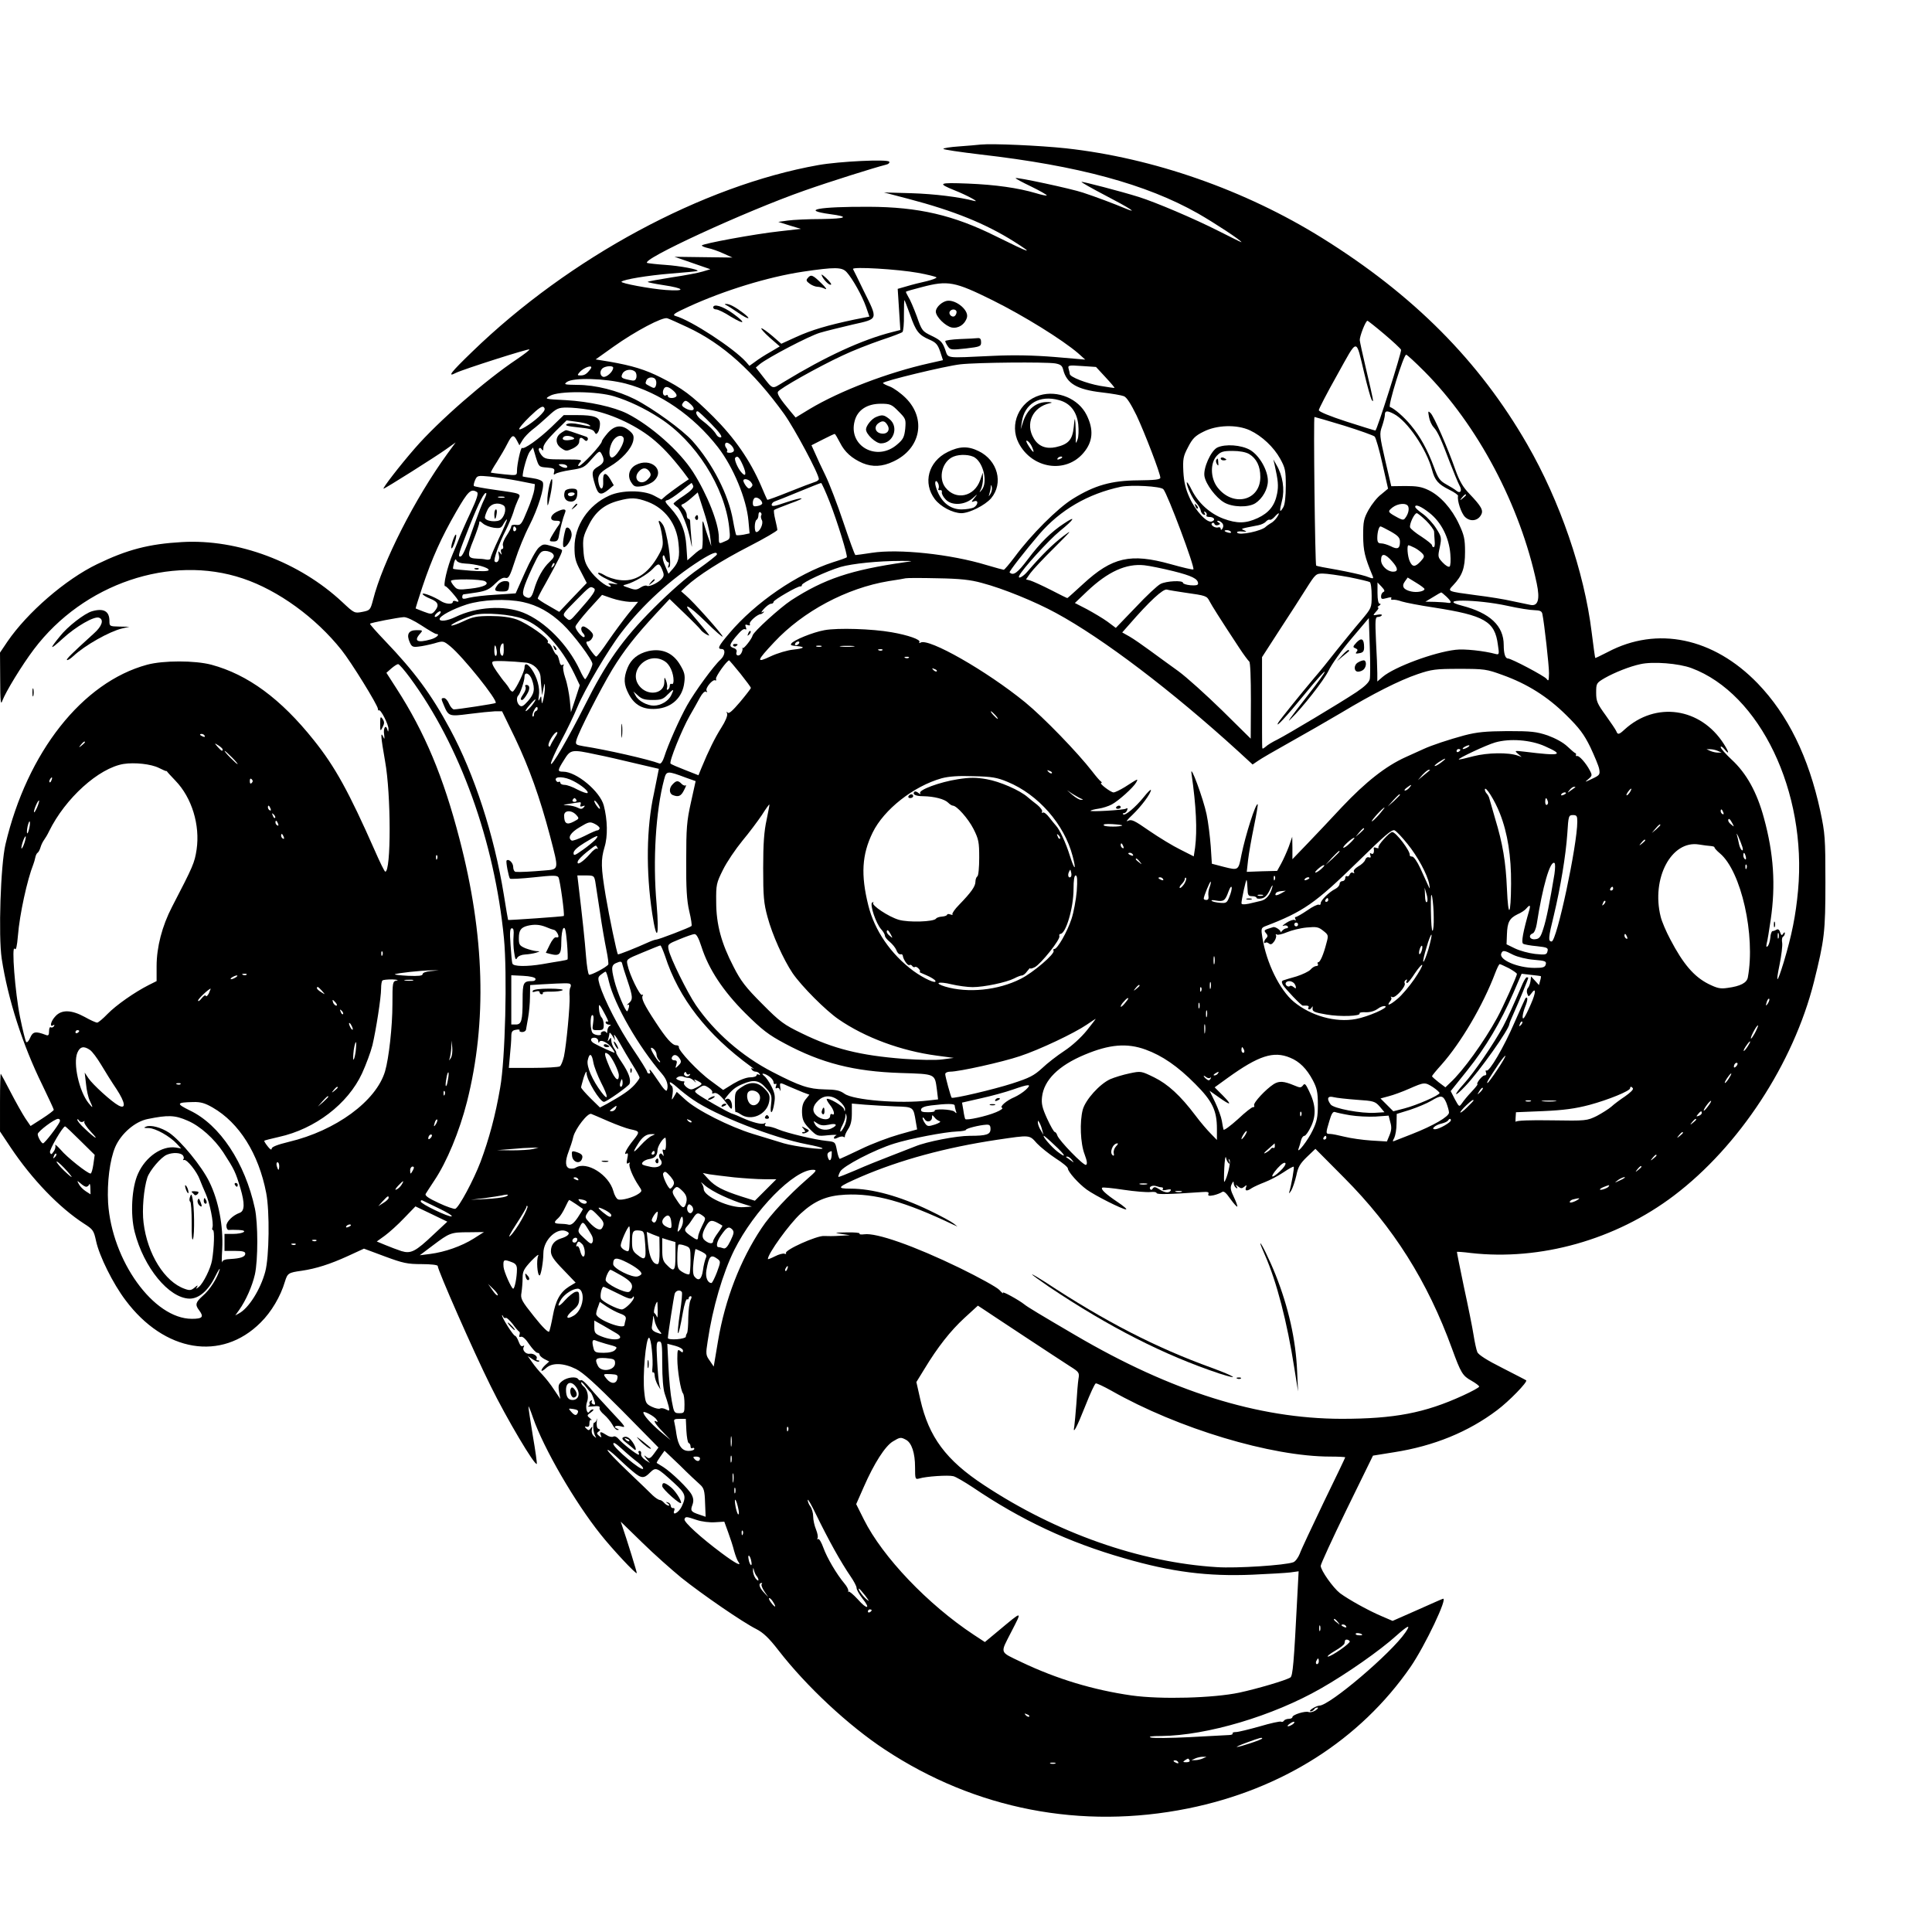 <?xml version="1.0" standalone="no"?>
<!DOCTYPE svg PUBLIC "-//W3C//DTD SVG 20010904//EN"
 "http://www.w3.org/TR/2001/REC-SVG-20010904/DTD/svg10.dtd">
<svg version="1.0" xmlns="http://www.w3.org/2000/svg"
 width="1024pt" height="1024pt" viewBox="0 0 1024 1024"
 preserveAspectRatio="xMidYMid meet">
<g transform="translate(0,1024) scale(0.1,-0.1)"
fill="#000000" stroke="none">
<path d="M5200 9474 c-19 -2 -72 -7 -117 -10 -46 -3 -83 -9 -83 -13 0 -4 89
-17 198 -30 516 -59 877 -157 1151 -312 89 -51 231 -144 231 -153 0 -1 -55 26
-122 60 -128 65 -333 152 -422 180 -96 30 -300 83 -304 80 -2 -2 54 -34 125
-71 129 -67 182 -101 108 -70 -65 27 -155 61 -225 84 -62 21 -352 83 -357 77
-2 -2 35 -22 83 -45 47 -23 84 -44 82 -47 -3 -2 -28 3 -57 12 -95 28 -214 45
-361 51 -156 6 -164 2 -70 -36 63 -25 136 -64 104 -56 -80 21 -210 37 -334 41
l-145 4 130 -34 c240 -63 408 -131 559 -226 112 -71 90 -64 -94 27 -226 113
-412 156 -675 157 -266 1 -365 -17 -205 -39 105 -14 87 -24 -45 -26 -71 0
-152 -4 -180 -8 l-50 -7 60 -19 60 -18 -114 -13 c-130 -14 -411 -66 -411 -75
0 -4 15 -10 33 -14 17 -3 54 -16 80 -28 l49 -22 -154 2 -153 2 95 -33 95 -33
-40 -12 c-22 -7 -96 -21 -164 -31 -68 -11 -126 -21 -128 -24 -2 -2 35 -10 82
-17 115 -17 124 -34 14 -26 -82 6 -243 36 -235 44 12 12 138 33 261 43 76 6
141 12 142 14 8 8 -95 27 -170 32 -45 3 -88 8 -96 10 -45 14 519 274 833 384
136 48 372 122 428 136 16 3 25 11 21 17 -8 14 -263 2 -376 -18 -612 -109
-1319 -490 -1834 -989 -114 -110 -136 -138 -86 -112 39 19 383 129 389 124 2
-3 -27 -25 -65 -51 -167 -111 -419 -331 -542 -473 -82 -94 -174 -214 -166
-214 8 0 277 170 330 208 l52 37 -44 -60 c-171 -236 -343 -573 -394 -775 -14
-53 -16 -55 -56 -63 -42 -8 -43 -8 -107 52 -227 212 -553 335 -849 318 -176
-10 -291 -40 -450 -117 -168 -81 -370 -256 -476 -411 l-39 -58 1 -143 c0 -115
3 -137 11 -113 18 48 103 188 168 274 262 347 724 504 1107 375 188 -63 386
-207 523 -379 52 -65 192 -292 193 -312 0 -7 3 -11 5 -8 9 9 52 -76 51 -99 -1
-17 -2 -17 -6 -3 -8 30 -23 8 -17 -26 3 -25 2 -28 -5 -12 -15 32 -13 1 10
-130 32 -176 32 -586 1 -585 -4 0 -29 51 -56 113 -137 310 -210 443 -322 583
-176 221 -351 349 -544 401 -88 23 -254 23 -340 0 -344 -93 -636 -464 -751
-952 -26 -111 -38 -485 -20 -606 33 -215 111 -458 215 -669 33 -69 61 -128 61
-132 0 -4 -28 -25 -62 -47 l-61 -39 -28 41 c-15 23 -50 85 -77 137 -27 52 -51
97 -53 99 -2 2 -4 -65 -4 -151 l0 -155 56 -84 c113 -169 257 -319 390 -405 47
-30 51 -36 63 -91 17 -80 90 -227 156 -314 206 -276 509 -326 716 -119 57 56
106 139 129 217 14 45 18 48 90 58 75 11 150 35 242 77 l87 40 110 -41 c97
-36 120 -41 196 -41 47 0 85 -4 85 -10 0 -22 189 -452 280 -635 86 -175 234
-424 245 -414 2 2 -7 69 -21 149 -13 80 -24 150 -23 155 0 6 11 -21 24 -59 56
-162 222 -448 358 -618 60 -76 187 -212 192 -206 2 2 -48 165 -85 273 0 0 51
-50 114 -111 62 -61 156 -144 207 -186 110 -88 325 -236 397 -272 37 -19 67
-47 118 -113 148 -191 371 -399 564 -526 480 -317 1042 -426 1607 -312 499
101 912 364 1179 750 77 112 202 375 171 361 -7 -2 -69 -30 -139 -61 l-127
-56 -58 25 c-69 29 -175 88 -221 122 -37 29 -102 121 -102 145 0 9 62 144 138
300 l139 284 112 18 c211 33 394 108 546 223 63 47 163 150 154 158 -2 2 -59
31 -127 66 -80 40 -127 70 -132 84 -5 11 -14 53 -20 91 -6 39 -29 153 -51 254
-21 101 -38 185 -37 186 2 1 35 -1 73 -6 369 -42 768 70 1077 304 346 262 633
700 742 1132 56 225 61 264 61 530 0 234 -2 258 -27 376 -62 287 -172 511
-332 677 -234 242 -533 305 -795 166 -36 -18 -65 -33 -66 -31 -1 1 -10 63 -19
137 -39 319 -168 695 -342 996 -254 441 -602 791 -1087 1093 -408 254 -894
424 -1357 475 -141 15 -390 26 -450 20z m-713 -676 c32 -35 83 -127 103 -184
l18 -52 -81 -16 c-141 -30 -226 -55 -307 -92 l-79 -36 -47 41 c-26 22 -52 41
-58 41 -6 0 13 -22 43 -49 l54 -47 -49 -29 c-27 -15 -63 -38 -80 -51 l-32 -23
-18 21 c-66 73 -291 220 -373 243 -20 6 -9 14 70 50 188 86 419 157 604 185
170 25 207 25 232 -2z m378 -4 c50 -9 94 -20 98 -24 4 -3 -18 -12 -50 -20 -32
-7 -80 -19 -106 -27 l-49 -14 7 -109 7 -109 -43 -11 c-161 -41 -352 -129 -574
-264 -67 -40 -54 -45 -120 39 l-29 37 21 18 c45 36 261 149 318 166 33 10 112
29 175 44 137 31 135 23 57 180 -28 58 -53 109 -56 114 -6 14 239 -1 344 -20z
m397 -146 c165 -82 368 -208 452 -280 l38 -34 -163 14 c-112 9 -215 11 -324 6
-264 -12 -237 -16 -256 35 -14 38 -24 48 -69 70 -52 25 -54 28 -81 105 -16 43
-36 90 -45 103 -8 14 -14 26 -12 27 2 2 39 13 83 24 140 37 175 30 377 -70z
m-438 -77 c30 -87 46 -107 102 -131 35 -15 44 -26 57 -63 l15 -46 -71 -16
c-220 -49 -474 -146 -636 -243 l-74 -45 -26 31 c-56 67 -73 93 -68 105 6 16
214 133 341 192 54 26 147 62 205 82 58 19 110 39 114 43 5 4 9 45 8 91 0 45
1 80 3 78 2 -2 15 -37 30 -78z m-1179 -66 c186 -87 348 -233 511 -459 55 -77
184 -318 184 -345 0 -5 -10 -13 -22 -16 -13 -4 -74 -27 -136 -52 -62 -25 -114
-44 -115 -42 -2 2 -17 36 -33 74 -59 136 -140 253 -253 366 -117 116 -163 150
-278 208 -83 42 -152 63 -272 84 l-74 12 94 67 c115 82 262 160 286 151 10 -3
59 -25 108 -48z m3692 -36 c46 -39 86 -76 89 -83 4 -11 -128 -427 -136 -428
-3 0 -71 21 -152 47 -89 29 -148 53 -148 61 0 7 44 92 98 188 111 199 97 198
143 7 16 -68 34 -131 39 -140 13 -20 11 -9 -30 165 -17 72 -32 140 -33 151 -1
20 31 103 41 103 2 0 43 -32 89 -71z m212 -197 c284 -286 508 -710 596 -1124
18 -85 7 -123 -34 -114 -15 3 -57 12 -96 20 -38 9 -124 23 -190 31 -157 21
-154 20 -123 53 49 52 63 91 63 177 0 69 -5 89 -32 147 -38 82 -99 150 -161
180 -37 18 -63 22 -123 22 l-75 -1 -32 137 c-30 131 -31 141 -17 180 8 24 15
51 15 61 0 23 12 24 48 5 71 -37 172 -185 202 -296 15 -56 32 -76 92 -106 27
-13 47 -28 46 -32 -6 -24 17 -93 37 -112 28 -27 68 -21 85 11 14 24 1 46 -63
113 -32 33 -51 65 -72 123 -42 121 -115 286 -132 303 -14 14 -15 12 -9 -20 3
-19 14 -43 25 -55 22 -24 40 -65 86 -187 20 -51 42 -105 50 -120 17 -29 5 -47
-17 -28 -7 6 -31 21 -53 33 -34 19 -43 32 -65 92 -34 91 -72 161 -122 221 -37
45 -88 89 -111 97 -12 4 72 277 86 277 5 0 48 -40 96 -88z m-1957 42 c29 -5
38 -12 43 -33 18 -73 73 -106 206 -121 52 -6 104 -15 116 -20 15 -6 37 -41 67
-102 44 -94 126 -307 126 -330 0 -10 -30 -13 -118 -14 -141 -1 -230 -26 -346
-98 -81 -50 -221 -190 -308 -308 -28 -37 -54 -68 -58 -68 -3 0 -44 11 -91 25
-191 58 -465 87 -608 65 -44 -7 -84 -12 -87 -12 -4 1 -32 79 -64 174 -32 96
-75 207 -95 248 -20 41 -45 94 -55 118 l-19 42 59 30 c33 17 61 30 64 30 3 0
15 -21 28 -46 25 -50 63 -84 121 -109 51 -21 104 -19 162 9 145 67 176 226 66
336 -26 26 -64 53 -84 61 -20 7 -37 16 -37 19 0 10 330 90 410 99 89 10 449
13 502 5z m267 -73 c28 -30 50 -56 48 -57 -1 -1 -36 4 -77 11 -72 13 -160 47
-160 63 0 4 -3 16 -6 27 -5 19 -1 20 70 15 l75 -5 50 -54z m-2730 42 c-20 -26
-31 -33 -53 -33 -16 0 -17 2 -5 16 24 29 80 45 58 17z m121 8 c0 -21 -37 -54
-54 -48 -20 8 -17 39 4 49 22 10 50 9 50 -1z m117 -22 c6 -6 8 -20 6 -30 -5
-17 -11 -19 -37 -13 -44 9 -47 13 -36 35 12 21 49 26 67 8z m109 -44 c4 -8 3
-22 0 -30 -5 -13 -10 -14 -28 -4 -30 16 -29 14 -22 33 8 20 43 21 50 1z m-160
-18 c181 -48 359 -170 489 -337 82 -106 152 -275 162 -391 l6 -66 -33 -7 c-18
-3 -35 -4 -38 -2 -2 3 -10 38 -17 78 -23 135 -108 301 -215 421 -52 58 -209
172 -305 221 -92 46 -209 76 -304 76 -69 1 -74 2 -57 15 33 25 203 20 312 -8z
m252 -37 c13 -11 21 -24 17 -30 -8 -13 -45 -13 -45 1 0 5 -4 8 -9 4 -13 -8
-22 10 -15 29 8 21 24 20 52 -4z m-312 -31 c76 -23 162 -64 239 -114 191 -122
347 -367 370 -581 6 -58 6 -61 -20 -72 -35 -16 -35 -16 -35 19 0 74 -61 228
-136 346 -71 112 -224 247 -350 311 -70 35 -201 64 -324 71 -115 6 -115 6 -85
23 47 27 251 25 341 -3z m416 -54 c18 -25 -18 -26 -50 -2 -9 7 -9 13 -1 23 9
12 15 12 28 2 9 -7 19 -17 23 -23z m1090 -25 c39 -39 40 -42 36 -92 -5 -45
-11 -57 -43 -84 -107 -93 -261 -8 -225 125 15 58 66 91 138 91 50 0 58 -3 94
-40z m-1893 -16 c-33 -36 -109 -87 -117 -79 -4 3 22 34 56 67 47 45 66 58 74
50 9 -9 6 -18 -13 -38z m250 25 c109 -17 243 -78 334 -150 57 -46 101 -93 166
-176 l32 -43 -47 -32 c-26 -18 -59 -43 -73 -54 l-25 -22 -41 22 c-56 29 -171
29 -236 -1 -111 -50 -184 -159 -184 -274 0 -54 5 -76 33 -127 l32 -62 -73 -76
-73 -77 -57 33 c-31 17 -57 35 -57 38 0 4 18 39 40 77 73 132 94 174 88 180
-3 4 -27 13 -52 20 -43 13 -47 13 -71 -8 -13 -12 -46 -71 -73 -132 l-49 -110
-105 -7 c-57 -3 -121 -11 -141 -16 -30 -8 -37 -8 -37 4 0 8 3 14 8 14 4 0 35
5 69 10 50 8 68 17 97 46 25 25 43 35 55 31 17 -4 24 9 51 93 17 54 51 137 76
185 46 90 81 203 71 229 -4 9 -26 18 -57 22 -27 4 -50 8 -50 9 0 28 24 112 37
130 l18 23 15 -51 c16 -51 16 -52 59 -55 37 -3 42 -6 38 -23 -4 -15 -2 -17 6
-11 7 6 43 15 82 21 66 10 72 13 111 58 40 45 42 46 53 26 17 -33 13 -47 -19
-66 -34 -20 -36 -32 -16 -97 16 -53 30 -58 70 -26 l29 24 -19 33 c-24 40 -40
35 -37 -13 2 -42 -13 -51 -23 -14 -10 42 0 59 56 92 65 38 116 94 126 137 5
26 2 35 -20 54 -40 34 -78 30 -115 -12 -17 -20 -31 -39 -31 -44 0 -16 -107
-131 -122 -131 -6 0 -4 7 5 18 15 16 10 17 -85 17 -93 0 -101 2 -119 24 -10
13 -16 28 -13 33 4 6 10 5 15 -3 6 -10 9 -8 9 9 0 15 22 44 62 84 l61 60 51
-7 c27 -3 57 -10 65 -15 21 -12 12 -12 -48 1 -32 7 -56 7 -67 1 -12 -7 4 -11
60 -17 55 -5 79 -11 86 -23 8 -15 11 -15 20 -2 5 8 10 27 10 43 0 36 -29 47
-122 47 l-70 0 -66 -64 c-67 -64 -145 -119 -155 -110 -6 7 -27 -87 -27 -122 0
-24 -1 -25 -67 -18 -38 4 -69 8 -71 9 -2 2 12 27 31 56 19 30 44 73 56 97 25
49 33 51 51 17 l13 -25 17 28 c9 15 32 39 51 54 19 14 57 47 84 72 45 42 55
46 100 46 28 0 79 -5 114 -11z m651 -76 c43 -44 60 -68 51 -71 -8 -2 -18 4
-24 14 -11 20 -39 48 -80 79 -25 19 -36 45 -19 45 4 0 36 -30 72 -67z m3354
-9 c83 -26 156 -52 162 -58 6 -6 25 -71 41 -144 l30 -132 -36 -30 c-21 -15
-50 -52 -67 -82 -26 -47 -29 -62 -29 -138 1 -80 8 -111 50 -212 7 -17 4 -17
-36 -2 -24 8 -93 23 -152 34 -60 10 -110 20 -111 22 -6 7 -15 788 -9 788 3 0
74 -21 157 -46z m-499 -25 c64 -30 126 -89 160 -150 27 -49 30 -63 30 -144 0
-57 -5 -99 -13 -113 -20 -35 -22 -23 -7 35 15 58 4 132 -29 188 l-17 30 7 -30
c18 -81 21 -109 13 -151 -12 -63 -43 -102 -103 -130 -63 -29 -109 -30 -182 -3
-71 27 -132 82 -167 151 -14 29 -26 47 -27 40 0 -21 30 -85 51 -108 11 -12 22
-30 23 -40 2 -10 9 -20 16 -22 8 -3 10 0 5 8 -5 9 -4 11 4 6 6 -4 9 -12 6 -17
-4 -5 3 -9 14 -9 26 0 36 -16 14 -24 -25 -10 -87 56 -119 128 -20 44 -29 82
-32 136 -3 67 -1 81 25 130 23 45 37 60 82 82 70 36 177 39 246 7z m-3321 -38
c14 -22 -45 -117 -65 -105 -15 9 -10 54 8 85 17 28 46 38 57 20z m586 -68 c0
-7 -10 -13 -22 -13 -12 0 -18 3 -15 7 4 3 2 12 -4 19 -6 7 -8 18 -4 24 8 14
45 -16 45 -37z m47 -78 c21 -47 17 -68 -9 -37 -20 24 -38 69 -31 76 12 12 20
5 40 -39z m-932 -5 c8 -13 -15 -13 -35 0 -12 8 -11 10 7 10 12 0 25 -4 28 -10z
m-256 -79 l86 -17 -3 -29 c-2 -16 -18 -66 -37 -110 -30 -74 -35 -80 -59 -77
-14 2 -26 -1 -26 -7 0 -7 -11 -29 -25 -50 -15 -22 -23 -45 -19 -54 3 -10 1
-17 -5 -17 -6 0 -8 -8 -5 -17 5 -16 4 -16 -6 -3 -9 12 -11 10 -6 -12 6 -25 -8
-47 -22 -34 -8 8 23 96 59 166 15 30 33 73 40 95 6 22 18 52 25 67 17 33 18
32 -125 52 -57 8 -106 17 -109 20 -3 3 0 17 6 31 11 25 14 25 79 19 36 -4 105
-14 152 -23z m1231 -6 c10 -13 11 -18 1 -28 -10 -9 -15 -8 -27 7 -8 11 -14 23
-14 28 0 14 27 9 40 -7z m-306 -20 c4 -10 -12 -27 -49 -52 -30 -19 -55 -39
-55 -42 0 -3 8 -11 18 -18 21 -13 59 -106 72 -179 9 -45 9 -44 4 16 -3 36 -6
73 -6 83 1 9 -3 17 -9 17 -5 0 -9 9 -9 19 0 11 -8 27 -17 37 -14 14 -15 18 -4
22 7 2 28 17 46 33 l33 29 30 -93 c17 -50 33 -114 36 -142 l6 -50 -14 40 c-8
22 -18 56 -24 75 -9 30 -10 22 -8 -47 2 -46 -1 -83 -5 -83 -5 0 -24 -13 -42
-30 l-34 -30 -5 74 c-5 84 -31 145 -84 203 -30 32 -33 39 -17 42 10 2 42 23
72 47 29 24 55 44 56 44 2 0 5 -7 9 -15z m724 -87 c40 -102 97 -287 90 -292
-1 -2 -34 -14 -73 -26 -191 -62 -411 -213 -550 -377 -57 -67 -65 -83 -40 -83
22 0 18 -34 -6 -56 -35 -31 -136 -169 -177 -242 -39 -69 -101 -208 -122 -275
-7 -22 -17 -36 -24 -34 -56 22 -286 74 -404 92 -40 7 -43 9 -37 32 10 40 128
271 190 374 61 100 122 178 234 299 l70 75 78 -75 c43 -41 82 -81 86 -87 4 -7
18 -18 30 -25 21 -11 21 -10 -3 20 -14 17 -43 51 -64 76 -67 80 -30 63 64 -29
49 -49 90 -84 90 -79 0 11 -158 188 -196 219 l-24 21 27 26 c61 57 187 137
331 211 84 43 152 83 152 88 0 6 -5 30 -11 55 -6 25 -9 47 -6 51 4 3 41 18 84
34 96 34 74 38 -25 5 -54 -19 -72 -22 -72 -12 0 8 8 16 18 19 9 3 67 26 127
51 61 25 113 46 117 46 3 0 24 -46 46 -102z m1768 69 c22 -24 169 -416 159
-425 -2 -3 -57 10 -121 28 -212 59 -309 37 -463 -105 -45 -41 -82 -75 -84 -75
-2 0 -41 19 -87 43 -47 24 -96 46 -109 50 l-23 6 23 33 c13 18 71 80 129 137
90 90 97 98 45 59 -55 -42 -115 -101 -188 -186 -24 -29 -54 -44 -45 -24 13 31
156 189 215 237 78 63 90 86 22 40 -66 -43 -126 -102 -191 -189 -55 -73 -77
-89 -97 -70 -4 4 81 113 157 202 112 130 259 215 433 252 56 11 210 3 225 -13z
m-3638 -15 c9 -6 1 -34 -36 -113 -27 -57 -54 -120 -61 -139 -8 -19 -21 -53
-31 -75 -29 -67 -54 -176 -40 -172 7 2 70 -70 70 -80 0 -3 -7 -3 -15 1 -8 3
-15 1 -15 -4 0 -15 -38 -12 -63 4 -35 23 -97 47 -97 38 0 -5 18 -16 40 -25 43
-17 50 -35 24 -66 -15 -17 -19 -18 -58 -3 -22 9 -42 16 -43 17 -1 0 15 52 36
115 51 152 100 261 179 398 63 109 78 124 110 104z m37 -42 c-9 -17 -31 -75
-50 -128 -46 -133 -63 -172 -76 -172 -13 0 -9 15 52 168 48 120 77 177 86 168
3 -2 -3 -18 -12 -36z m5205 26 c0 -2 -8 -10 -17 -17 -16 -13 -17 -12 -4 4 13
16 21 21 21 13z m-5097 -13 c-7 -2 -21 -2 -30 0 -10 3 -4 5 12 5 17 0 24 -2
18 -5z m1367 -31 c0 -5 -11 -12 -25 -14 -21 -4 -25 -1 -25 18 0 12 6 24 12 26
14 5 38 -15 38 -30z m-606 8 c91 -35 152 -116 162 -219 8 -71 2 -99 -29 -135
l-24 -27 -17 40 c-10 21 -16 45 -13 53 4 9 8 5 12 -9 4 -13 11 -23 16 -23 5 0
6 -8 2 -17 -4 -13 -3 -15 5 -8 14 13 -13 190 -34 223 -17 26 -29 29 -19 5 4
-10 11 -40 15 -68 6 -44 4 -56 -21 -100 -55 -98 -125 -141 -207 -129 -26 3
-62 15 -79 26 -18 11 -33 15 -33 10 0 -9 48 -35 100 -56 8 -3 -1 -3 -20 0 -26
4 -31 3 -20 -5 8 -6 10 -11 4 -11 -22 0 -79 46 -108 88 -24 34 -31 55 -34 108
-4 57 -1 72 27 128 35 72 83 112 159 132 67 18 94 17 156 -6z m-765 -19 c16
-10 9 -52 -13 -73 -18 -19 -86 -11 -86 9 0 8 7 27 15 43 16 31 54 40 84 21z
m4795 -6 c6 -16 -1 -42 -17 -62 -7 -10 -15 -9 -36 2 -57 31 -58 33 -31 55 30
23 76 26 84 5z m113 -34 c62 -49 103 -130 110 -217 3 -35 1 -64 -4 -67 -6 -4
-22 6 -37 22 -25 27 -26 30 -15 80 10 50 10 55 -18 99 -16 26 -47 60 -70 77
-23 16 -42 33 -42 38 -2 17 31 4 76 -32z m-3542 -12 c-4 -5 -2 -16 3 -26 10
-17 -11 -63 -29 -63 -12 0 -11 57 1 65 6 3 10 15 10 26 0 11 5 17 10 14 6 -4
8 -11 5 -16z m2733 -11 c-8 -12 -23 -27 -34 -32 -10 -6 -21 -14 -24 -17 -20
-23 -143 -49 -153 -32 -3 5 8 8 26 6 25 -2 28 -1 12 6 -21 9 -24 8 74 27 16 3
35 12 41 20 7 7 16 12 20 9 4 -2 15 4 25 15 24 27 31 25 13 -2z m791 -18 c22
-22 41 -48 42 -57 0 -10 2 -33 3 -50 2 -18 0 -33 -5 -33 -5 0 -9 4 -9 10 0 5
-25 25 -55 45 -31 19 -58 42 -61 49 -6 16 22 76 35 76 5 0 27 -18 50 -40z
m-4914 -92 c-25 -52 -45 -100 -45 -107 0 -6 -10 -9 -22 -7 -13 3 -34 5 -48 5
-53 2 -56 13 -21 98 17 43 31 84 31 92 0 11 4 10 19 -3 11 -10 37 -20 58 -23
34 -4 40 -2 52 21 8 14 16 24 18 23 2 -2 -17 -47 -42 -99z m3833 79 c7 -8 7
-18 2 -27 -6 -10 -10 -11 -10 -3 0 7 -6 10 -12 8 -17 -6 -45 12 -34 22 5 4 11
3 13 -4 2 -7 11 -9 19 -6 13 5 13 7 2 14 -8 5 -9 9 -2 9 6 0 16 -6 22 -13z
m-3743 -26 c3 -5 1 -12 -5 -16 -5 -3 -10 1 -10 9 0 18 6 21 15 7z m4636 -18
c40 -23 49 -33 49 -55 0 -36 -13 -42 -49 -23 -17 8 -39 15 -51 15 -15 0 -20 6
-20 29 0 31 9 61 17 61 3 0 27 -12 54 -27z m-847 -2 c4 -5 -3 -7 -14 -4 -23 6
-26 13 -6 13 8 0 17 -4 20 -9z m975 -85 c15 -8 33 -22 41 -31 11 -13 9 -19
-10 -40 -30 -32 -44 -31 -58 0 -12 26 -16 85 -7 85 4 0 18 -6 34 -14z m-4569
-31 c10 -12 7 -20 -17 -43 -34 -31 -65 -86 -83 -149 -13 -43 -23 -50 -49 -34
-18 12 -10 44 41 154 37 78 44 87 68 87 15 0 33 -7 40 -15z m870 -3 c0 -5 -44
-39 -97 -77 -61 -42 -151 -121 -239 -209 -164 -164 -251 -288 -364 -514 -88
-175 -180 -333 -180 -309 0 10 24 64 54 120 30 56 69 137 87 181 36 88 164
305 232 393 113 148 262 283 417 382 64 40 90 50 90 33z m3579 -38 c31 -35 33
-54 5 -54 -31 0 -64 32 -64 61 0 39 21 37 59 -7z m-4913 -11 c55 -2 124 -21
124 -34 0 -7 -31 -8 -92 -4 -51 4 -94 8 -96 10 -2 1 0 15 4 31 5 19 9 24 13
14 4 -9 22 -16 47 -17z m2329 7 c-285 -41 -426 -88 -602 -202 -59 -39 -199
-166 -204 -186 -4 -18 -46 -71 -52 -67 -4 3 -5 2 -2 -1 2 -4 0 -15 -6 -26 -11
-20 -33 -14 -25 7 3 8 -4 17 -15 20 -25 8 -24 17 8 57 33 39 44 48 55 42 4 -3
5 3 1 12 -5 13 -3 16 10 11 11 -4 14 -2 11 7 -4 11 40 50 58 51 3 0 10 4 15 9
5 6 2 6 -7 1 -8 -5 -4 4 9 18 14 15 30 27 38 27 7 0 13 4 13 10 0 10 131 86
143 82 4 -1 7 2 7 7 0 13 132 74 205 96 63 18 201 32 320 32 68 0 69 0 20 -7z
m-1864 -23 c-10 -9 -11 -8 -5 6 3 10 9 15 12 12 3 -3 0 -11 -7 -18z m579 -17
c10 -24 10 -33 -1 -46 -18 -22 -68 -46 -80 -39 -5 4 -21 0 -34 -9 -20 -13 -29
-14 -61 -2 -37 12 -37 13 -13 19 38 10 112 53 139 82 30 32 35 31 50 -5z
m2708 -7 c100 -25 132 -41 132 -66 0 -9 -13 -11 -40 -9 -22 2 -40 8 -40 13 0
14 -88 10 -119 -6 -16 -8 -75 -63 -132 -124 l-105 -109 -44 33 c-25 18 -74 47
-109 66 l-64 33 65 62 c111 105 207 148 303 138 28 -3 96 -17 153 -31z m932
-32 c55 -11 105 -23 110 -26 6 -3 10 -36 10 -72 0 -65 0 -65 -57 -133 -32 -37
-89 -108 -128 -156 -38 -49 -92 -116 -121 -149 -73 -87 -179 -218 -189 -235
-20 -36 44 33 137 147 141 172 147 160 9 -16 -36 -46 -72 -93 -80 -105 -13
-19 -13 -20 1 -6 61 59 174 203 199 254 16 34 70 110 121 170 l93 110 5 -150
c3 -82 3 -160 0 -174 -4 -17 -27 -39 -70 -68 -89 -59 -365 -224 -420 -252 -25
-12 -53 -29 -62 -38 -15 -12 -18 -13 -18 -1 -1 8 -1 118 -1 245 l0 231 93 144
c52 79 116 179 143 222 47 74 50 77 86 77 21 0 83 -9 139 -19z m-1945 -31
c111 -29 282 -99 392 -159 249 -135 615 -413 967 -734 l75 -69 28 19 c15 11
91 55 168 98 77 43 199 113 270 155 173 104 312 174 409 207 74 25 94 28 221
28 132 0 145 -2 227 -32 132 -47 240 -115 339 -213 70 -69 94 -101 128 -170
22 -47 44 -99 47 -116 5 -29 3 -33 -38 -52 -39 -19 -41 -19 -20 -2 21 18 22
21 8 47 -19 37 -56 79 -67 76 -5 -2 -8 1 -6 6 1 5 0 9 -3 9 -3 0 -22 16 -42
35 -23 22 -64 44 -105 59 -60 20 -86 23 -213 23 -117 -1 -161 -5 -230 -23 -81
-22 -172 -52 -215 -72 -11 -5 -54 -24 -95 -43 -106 -48 -211 -131 -337 -264
-59 -64 -143 -152 -185 -196 l-78 -81 0 60 -1 59 -18 -52 c-11 -29 -29 -69
-41 -91 l-21 -38 -81 -2 -80 -3 7 63 c4 35 18 114 31 177 13 63 22 116 20 118
-10 10 -65 -164 -86 -267 -16 -84 -16 -84 -92 -65 l-65 17 -6 93 c-4 51 -13
127 -22 169 -17 82 -89 277 -80 216 25 -173 31 -300 19 -393 l-7 -46 -71 36
c-39 19 -113 64 -164 99 -82 57 -95 63 -115 53 -12 -7 -1 8 25 32 46 44 98
113 98 132 0 5 -18 -12 -39 -39 -42 -52 -99 -100 -108 -90 -4 3 -2 6 4 6 6 0
14 7 17 16 4 10 2 13 -6 8 -13 -8 -196 -18 -188 -11 3 3 22 8 43 11 21 3 52
13 69 22 36 19 115 90 130 117 11 22 14 23 -61 -25 -25 -15 -51 -28 -59 -28
-15 0 -80 50 -65 50 4 0 3 4 -2 8 -6 4 -26 27 -45 52 -79 102 -259 288 -357
368 -205 167 -512 342 -554 316 -7 -4 -9 -3 -6 3 8 13 -61 37 -148 52 -102 18
-284 24 -355 11 -62 -11 -164 -53 -176 -71 -5 -9 -4 -10 34 -14 43 -4 33 -12
-23 -18 -31 -3 -85 -19 -121 -36 -78 -37 -75 -25 19 75 153 164 384 287 607
324 41 6 82 13 90 15 8 2 85 2 170 0 119 -2 174 -8 235 -25z m2345 -32 c0 -12
-40 -20 -70 -13 -41 9 -53 27 -34 53 l15 21 44 -27 c25 -15 45 -30 45 -34z
m-4979 41 c25 -15 -6 -31 -78 -39 -61 -7 -70 -6 -85 12 -10 11 -18 24 -18 29
0 12 162 10 181 -2z m4762 -56 c-7 -3 -13 -13 -13 -23 0 -16 4 -17 30 -10 20
6 28 5 24 -1 -3 -6 0 -9 7 -8 8 2 30 -2 49 -9 19 -6 96 -21 170 -32 269 -42
323 -73 339 -197 8 -52 7 -54 -13 -49 -58 16 -166 28 -211 22 -115 -13 -324
-91 -386 -143 l-29 -25 0 44 c0 23 -3 100 -7 171 -5 112 -4 127 10 127 9 0 18
4 21 9 3 4 -7 6 -22 3 -27 -5 -27 -5 -8 17 11 11 15 21 10 21 -5 0 -2 5 6 10
9 6 10 10 3 10 -7 0 -12 20 -12 57 l0 56 22 -23 c15 -16 18 -24 10 -27z
m-4185 19 c13 -9 -1 -31 -86 -127 -41 -47 -42 -48 -62 -30 -21 19 -20 19 52
92 77 78 76 77 96 65z m3132 -23 c113 -16 116 -17 131 -46 14 -26 50 -84 156
-245 24 -37 49 -70 54 -74 6 -3 9 -87 9 -207 l-1 -202 -152 150 c-84 82 -188
176 -232 208 -44 31 -111 81 -150 109 -38 28 -87 62 -108 74 l-39 22 38 43
c105 121 179 190 199 184 11 -3 54 -10 95 -16z m1386 -21 c28 -27 30 -37 7
-33 -10 2 -40 4 -68 5 l-50 1 40 24 c22 14 42 25 44 25 2 0 14 -10 27 -22z
m-4328 -28 l44 0 -51 -62 c-28 -35 -76 -100 -107 -145 -31 -46 -59 -83 -64
-83 -4 0 -19 18 -34 40 -20 30 -23 40 -11 40 8 0 19 8 24 19 8 14 5 23 -13 40
-12 11 -28 21 -34 21 -15 0 -15 -23 0 -38 6 -6 9 -15 5 -18 -8 -8 -46 36 -47
54 0 8 32 48 70 91 l71 78 52 -18 c29 -10 72 -18 95 -19z m-566 -1 c77 -17
144 -54 211 -118 56 -53 157 -188 157 -210 0 -15 -33 -81 -39 -81 -3 1 -16 22
-28 49 -64 136 -185 258 -300 304 -102 40 -246 31 -359 -23 -43 -21 -84 -26
-84 -11 0 16 69 53 143 77 82 26 210 32 299 13z m5218 -20 c58 -13 122 -23
143 -23 30 -1 39 -5 42 -21 10 -48 35 -271 35 -313 -1 -40 -2 -45 -13 -30 -13
16 -187 108 -205 108 -14 0 -22 26 -22 71 0 102 -72 170 -222 209 -139 36 76
35 242 -1z m-5660 -44 c-7 -8 -17 -15 -22 -15 -6 0 -5 7 2 15 7 8 17 15 22 15
6 0 5 -7 -2 -15z m442 -25 c100 -37 203 -148 273 -293 l28 -59 -23 -71 -24
-72 -6 65 c-4 36 -14 89 -24 117 -10 29 -14 58 -10 64 4 8 3 9 -5 5 -7 -5 -13
3 -17 23 -4 17 -10 31 -14 31 -4 0 -13 14 -20 30 -7 17 -17 30 -22 30 -5 0 -7
4 -4 9 9 15 -108 97 -166 118 -35 12 -82 18 -138 18 -72 0 -94 -4 -144 -28
-32 -15 -61 -25 -64 -22 -6 6 79 45 123 56 54 14 195 3 257 -21z m-538 -35
c38 -25 73 -45 77 -45 24 0 4 -20 -28 -29 -71 -20 -92 -9 -56 31 15 17 14 18
-20 18 -42 0 -54 -23 -35 -65 10 -23 17 -26 47 -22 20 2 57 10 83 17 47 14 48
14 85 -16 66 -54 253 -287 240 -300 -4 -4 -201 -34 -221 -34 -7 0 -19 14 -26
30 -7 17 -19 30 -26 30 -17 0 -17 -2 -2 -37 25 -60 28 -61 135 -47 54 7 115
13 136 14 l38 0 69 -142 c75 -158 131 -314 185 -518 48 -185 50 -177 -32 -184
-70 -6 -129 -9 -150 -7 -7 1 -13 12 -13 26 0 22 -24 45 -35 34 -5 -5 11 -88
18 -96 3 -3 61 0 127 7 100 11 123 11 130 0 8 -13 34 -199 28 -205 -3 -3 -291
-23 -295 -21 -1 1 -11 62 -23 136 -51 314 -156 637 -285 876 -99 184 -188 304
-344 467 -46 48 -82 89 -80 91 6 6 148 33 179 35 15 1 54 -18 94 -44z m2001
-95 c-3 -5 -11 -10 -16 -10 -6 0 -7 5 -4 10 3 6 11 10 16 10 6 0 7 -4 4 -10z
m-1565 -36 c0 -21 -4 -33 -10 -29 -17 10 -11 65 7 65 2 0 3 -16 3 -36z m-38 1
c3 -14 1 -28 -3 -31 -5 -3 -9 9 -9 25 0 38 6 40 12 6z m1721 18 c-7 -2 -19 -2
-25 0 -7 3 -2 5 12 5 14 0 19 -2 13 -5z m170 0 c-18 -2 -48 -2 -65 0 -18 2 -4
4 32 4 36 0 50 -2 33 -4z m154 -19 c-3 -3 -12 -4 -19 -1 -8 3 -5 6 6 6 11 1
17 -2 13 -5z m140 -40 c-3 -3 -12 -4 -19 -1 -8 3 -5 6 6 6 11 1 17 -2 13 -5z
m-2029 -26 c40 -5 74 -38 77 -75 1 -15 3 -44 5 -63 l3 -35 7 35 c7 34 7 34 8
5 0 -16 -4 -43 -8 -60 -7 -28 -8 -29 -10 -5 -1 23 -2 24 -10 5 -7 -14 -8 -10
-4 17 7 41 -9 99 -38 141 -23 32 -38 35 -38 8 0 -19 -42 -107 -60 -125 -4 -4
-13 1 -19 12 -6 11 -17 26 -24 34 -7 7 -27 34 -45 60 -22 32 -28 48 -19 52 11
5 97 2 175 -6z m1136 -58 c31 -39 56 -73 56 -76 0 -3 -26 -37 -57 -74 -40 -47
-60 -65 -66 -57 -6 8 -7 6 -3 -6 3 -10 -9 -40 -31 -74 -33 -52 -67 -120 -106
-215 l-15 -37 -71 28 c-39 15 -74 30 -77 34 -9 9 60 180 101 252 19 33 44 77
55 98 12 22 25 35 32 31 7 -5 8 -3 3 5 -8 14 33 63 46 55 5 -3 6 1 4 8 -4 11
58 98 70 98 1 0 28 -32 59 -70z m5041 29 c363 -135 613 -656 565 -1179 -12
-131 -33 -237 -76 -380 -35 -114 -44 -120 -22 -13 10 49 16 100 14 115 -3 15
-1 30 4 33 6 3 10 12 10 18 0 8 -3 7 -9 -2 -7 -11 -10 -9 -16 8 -4 13 -11 18
-18 14 -7 -4 -16 -8 -22 -8 -5 0 -11 -16 -12 -35 -2 -19 -8 -39 -14 -45 -7 -7
-9 -3 -5 15 4 14 13 70 21 125 27 184 16 351 -36 540 -37 137 -93 237 -171
309 -32 30 -58 59 -58 66 0 7 9 2 20 -11 27 -33 25 -16 -4 29 -123 192 -361
226 -526 75 -29 -27 -36 -28 -43 -9 -3 8 -29 46 -56 84 -45 62 -51 75 -51 120
0 50 1 52 45 78 53 30 133 62 190 74 66 15 203 4 270 -21z m-6792 -51 c265
-359 448 -867 498 -1381 18 -186 7 -642 -20 -792 -25 -147 -59 -272 -104 -393
-37 -97 -114 -241 -134 -249 -6 -2 -46 11 -88 31 -54 25 -74 39 -69 48 4 7 25
39 46 71 66 98 133 260 173 417 107 424 94 883 -40 1395 -85 328 -184 564
-333 795 l-54 84 26 23 c15 13 31 23 36 23 6 0 34 -33 63 -72z m2792 34 c-3
-3 -11 0 -18 7 -9 10 -8 11 6 5 10 -3 15 -9 12 -12z m-2146 -43 c18 -51 13
-76 -20 -114 -25 -28 -34 -33 -45 -24 -15 12 -19 41 -7 53 10 9 33 78 33 99 0
29 27 19 39 -14z m0 -138 c-13 -16 -28 -30 -32 -30 -5 -1 4 14 20 32 34 41 44
40 12 -2z m23 -29 c-7 -2 -12 -11 -12 -19 0 -9 -3 -13 -7 -10 -3 4 0 19 8 33
8 16 15 21 18 13 2 -7 -1 -15 -7 -17z m2433 -22 c10 -11 16 -20 13 -20 -3 0
-13 9 -23 20 -10 11 -16 20 -13 20 3 0 13 -9 23 -20z m-2333 -117 c-10 -16
-21 -35 -24 -43 -2 -8 -7 -10 -10 -4 -8 12 29 74 44 74 5 0 1 -12 -10 -27z
m-1857 7 c3 -6 -1 -7 -9 -4 -18 7 -21 14 -7 14 6 0 13 -4 16 -10z m7103 -55
c106 -47 85 -53 -108 -29 -53 6 -54 6 -35 -11 l20 -17 -20 7 c-50 18 -161 16
-235 -3 -41 -11 -76 -19 -78 -17 -6 5 147 77 193 90 77 22 187 14 263 -20z
m-7738 21 c0 -2 -8 -10 -17 -17 -16 -13 -17 -12 -4 4 13 16 21 21 21 13z m730
-38 c0 -12 -6 -9 -26 13 -19 22 -19 22 4 8 12 -8 22 -17 22 -21z m6600 12 c-8
-5 -19 -10 -25 -10 -5 0 -3 5 5 10 8 5 20 10 25 10 6 0 3 -5 -5 -10z m-40 -14
c0 -3 -4 -8 -10 -11 -5 -3 -10 -1 -10 4 0 6 5 11 10 11 6 0 10 -2 10 -4z
m1365 -6 l20 -9 -20 0 c-11 0 -29 4 -40 9 l-20 9 20 0 c11 0 29 -4 40 -9z
m-7875 -35 c19 -19 32 -35 29 -35 -3 0 -20 16 -39 35 -19 19 -32 35 -29 35 3
0 20 -16 39 -35z m1930 16 c47 -9 141 -31 208 -47 l124 -29 -6 -30 c-3 -16
-12 -61 -20 -100 -40 -180 -43 -414 -9 -638 24 -158 38 -125 23 52 -21 230 -4
496 40 660 12 46 15 47 116 9 l51 -18 -25 -113 c-22 -99 -25 -135 -25 -307 -1
-148 3 -213 16 -269 10 -41 15 -76 12 -79 -8 -8 -175 -72 -187 -72 -5 0 -24
-6 -41 -14 -66 -30 -159 -67 -162 -64 -6 7 -46 199 -65 311 -25 151 -26 189
-6 257 18 57 16 145 -4 221 -20 75 -145 179 -215 179 -32 0 -31 6 5 63 34 55
40 56 170 28z m4480 -41 c-14 -11 -29 -20 -35 -20 -5 0 4 9 20 20 38 25 48 25
15 0z m-6798 -30 c20 -10 38 -18 40 -17 1 1 3 1 2 0 0 -2 20 -24 46 -51 87
-90 131 -235 112 -365 -11 -71 -18 -87 -130 -303 -53 -102 -82 -214 -82 -315
l0 -79 -42 -21 c-75 -38 -172 -106 -218 -153 -24 -25 -49 -46 -55 -46 -7 0
-36 13 -66 30 -70 38 -122 40 -155 4 -25 -26 -33 -61 -12 -48 7 4 8 3 4 -5 -4
-6 -12 -9 -17 -6 -5 4 -9 -6 -9 -20 0 -22 -4 -26 -18 -20 -53 20 -68 18 -82
-15 -7 -17 -16 -27 -21 -23 -4 4 -19 64 -33 133 -26 128 -46 387 -28 361 7 -9
12 12 17 70 9 113 49 296 82 379 3 8 8 24 10 35 2 10 7 22 12 25 5 3 12 16 16
30 4 14 13 31 19 39 6 8 18 28 26 45 86 175 263 335 395 357 58 9 145 0 187
-21z m4733 -28 c-3 -3 -11 0 -18 7 -9 10 -8 11 6 5 10 -3 15 -9 12 -12z m2004
16 c-2 -2 -17 -14 -34 -28 l-30 -25 24 28 c14 15 29 27 34 27 6 0 8 -1 6 -2z
m-2239 -62 c163 -67 301 -225 345 -393 21 -79 11 -79 -14 0 -21 68 -55 142
-75 162 -6 7 -22 26 -35 43 -13 17 -28 29 -34 25 -5 -3 -7 -1 -4 5 4 5 -8 22
-25 36 -18 14 -41 32 -51 41 -42 37 -148 83 -217 95 -57 10 -89 10 -153 0 -97
-15 -210 -57 -200 -74 4 -7 1 -7 -9 1 -8 7 -18 10 -21 7 -14 -14 6 -24 46 -24
58 -1 113 -15 132 -34 9 -9 20 -16 25 -16 21 0 82 -69 110 -124 27 -54 30 -69
30 -152 0 -51 -4 -96 -10 -99 -5 -3 -10 -16 -10 -28 0 -25 -23 -57 -87 -123
-23 -23 -38 -46 -35 -50 4 -4 -1 -4 -10 -1 -10 4 -18 3 -18 -1 0 -4 -12 -9
-27 -10 -15 -1 -29 -6 -32 -11 -12 -17 -146 -21 -197 -6 -55 16 -147 78 -136
90 4 5 2 5 -5 2 -15 -9 20 -113 48 -143 10 -11 19 -26 19 -33 0 -7 12 -22 26
-33 14 -12 30 -31 35 -44 4 -13 14 -23 21 -22 7 2 12 -1 13 -7 2 -20 26 -55
35 -50 5 3 11 1 15 -5 4 -6 10 -8 15 -5 4 3 13 -2 20 -10 7 -8 9 -15 4 -16 -5
0 11 -8 36 -18 24 -10 46 -24 48 -30 6 -18 -62 13 -117 53 -120 89 -206 215
-239 348 -40 161 -34 268 23 385 60 123 217 246 366 288 38 10 88 14 169 11
97 -2 125 -7 180 -30z m-5067 9 c-3 -9 -8 -14 -10 -11 -3 3 -2 9 2 15 9 16 15
13 8 -4z m1061 -15 c-6 -6 -10 -3 -10 10 0 13 4 16 10 10 7 -7 7 -13 0 -20z
m1704 11 c45 -23 84 -56 76 -64 -4 -3 -27 5 -53 18 -25 14 -56 25 -68 25 -13
0 -23 5 -23 11 0 5 -4 8 -9 5 -5 -3 -11 1 -15 9 -8 22 46 20 92 -4z m4432 -36
c-7 -8 -17 -15 -23 -15 -6 0 -2 7 9 15 25 19 30 19 14 0z m879 2 c-2 -1 -13
-9 -24 -17 -19 -14 -19 -14 -6 3 7 9 18 17 24 17 6 0 8 -1 6 -3z m-399 -139
c41 -104 60 -227 59 -372 -1 -172 -15 -189 -22 -26 -6 142 -22 238 -63 373
-13 45 -26 91 -29 101 -2 11 -9 24 -15 30 -5 5 -10 15 -10 21 1 25 53 -57 80
-127z m688 112 c-7 -10 -14 -17 -17 -15 -4 4 18 35 25 35 2 0 -1 -9 -8 -20z
m-2908 -33 c13 -5 13 -6 0 -6 -8 -1 -28 11 -45 25 l-30 26 30 -20 c17 -10 37
-22 45 -25z m2570 29 c0 -2 -7 -7 -16 -10 -8 -3 -12 -2 -9 4 6 10 25 14 25 6z
m-880 -9 c0 -2 -15 -16 -32 -33 l-33 -29 29 33 c28 30 36 37 36 29z m-4365
-27 c3 -5 -1 -10 -10 -10 -9 0 -13 5 -10 10 3 6 8 10 10 10 2 0 7 -4 10 -10z
m5148 -5 c4 -8 2 -17 -3 -20 -6 -4 -10 3 -10 14 0 25 6 27 13 6z m-8007 -36
c-9 -19 -15 -29 -16 -22 0 15 22 64 27 60 2 -2 -3 -19 -11 -38z m2984 -3 c0
-6 -7 -1 -15 10 -8 10 -15 23 -15 28 0 6 7 1 15 -10 8 -10 15 -23 15 -28z
m-103 20 c-4 -11 -1 -13 11 -9 13 5 14 3 6 -6 -9 -10 -17 -10 -32 -2 -11 6
-36 12 -54 13 -29 1 -28 2 12 8 25 4 49 8 54 8 4 1 6 -5 3 -12z m986 -82 c-13
-59 -18 -124 -18 -254 0 -151 3 -187 23 -260 25 -94 84 -225 133 -298 48 -70
176 -198 243 -244 142 -98 333 -168 521 -193 l90 -12 -60 -8 c-35 -5 -120 -3
-206 3 -231 18 -371 53 -539 135 -95 46 -115 60 -210 156 -88 88 -114 122
-152 197 -65 125 -92 225 -92 344 -1 91 1 100 36 170 20 41 67 110 103 154 36
43 82 105 103 136 20 32 38 57 40 56 1 -2 -6 -38 -15 -82z m-2629 60 c3 -8 2
-12 -4 -9 -6 3 -10 10 -10 16 0 14 7 11 14 -7z m5875 -32 c-19 -21 -36 -37
-38 -35 -5 3 59 73 67 73 2 0 -11 -17 -29 -38z m1825 12 c3 -8 2 -12 -4 -9 -6
3 -10 10 -10 16 0 14 7 11 14 -7z m-6080 -13 c17 -19 17 -20 -14 -36 -36 -19
-50 -10 -50 33 0 28 39 30 64 3z m-1596 -16 c-3 -3 -9 2 -12 12 -6 14 -5 15 5
6 7 -7 10 -15 7 -18z m6902 -20 c0 -124 -109 -635 -136 -635 -19 0 -18 19 12
140 35 147 63 315 71 431 6 95 7 99 30 99 20 0 23 -5 23 -35z m821 -7 c11 -21
11 -22 -4 -9 -10 7 -17 17 -17 22 0 15 9 10 21 -13z m-9026 -28 c-9 -41 -17
-33 -9 9 4 17 9 30 11 27 3 -2 2 -19 -2 -36z m1319 24 c3 -8 2 -12 -4 -9 -6 3
-10 10 -10 16 0 14 7 11 14 -7z m1704 -25 c-2 -6 -7 -10 -11 -10 -4 1 -34 -12
-67 -29 -34 -17 -65 -28 -70 -25 -23 14 -7 42 43 71 48 29 54 30 80 17 16 -8
27 -19 25 -24z m2770 16 c-8 -8 -89 -8 -97 0 -7 7 10 9 45 7 31 -2 54 -5 52
-7z m2852 2 c0 -2 -10 -12 -22 -23 l-23 -19 19 23 c18 21 26 27 26 19z m-1570
-20 c0 -2 -10 -12 -22 -23 l-23 -19 19 23 c18 21 26 27 26 19z m230 -80 c53
-65 105 -161 115 -212 5 -30 5 -30 -7 -5 -6 14 -24 53 -40 88 -16 35 -35 62
-43 62 -8 0 -14 3 -13 8 4 20 -73 122 -93 122 -14 0 -79 -72 -73 -81 3 -5 -2
-6 -11 -3 -9 4 -15 3 -14 -2 4 -22 -2 -35 -13 -28 -7 5 -9 2 -5 -9 4 -11 2
-14 -8 -11 -7 3 -16 -3 -19 -13 -3 -10 -20 -26 -37 -35 -18 -11 -27 -22 -23
-29 4 -8 3 -9 -5 -5 -6 4 -14 0 -17 -8 -3 -9 -10 -13 -15 -10 -5 3 -9 -2 -9
-10 0 -9 -7 -16 -15 -16 -8 0 -15 -7 -15 -15 0 -8 -10 -20 -22 -26 -34 -17
-78 -61 -78 -76 0 -8 -4 -11 -10 -8 -5 3 -33 -10 -61 -30 -28 -19 -56 -35 -61
-35 -5 0 -6 -5 -2 -12 4 -6 3 -8 -4 -4 -6 3 -26 -3 -44 -15 -18 -12 -25 -19
-16 -16 10 4 20 2 23 -3 4 -6 1 -10 -6 -10 -6 0 -17 -6 -23 -13 -6 -7 -10 -11
-9 -8 5 8 -27 31 -39 27 -50 -15 -51 -16 -38 -32 10 -11 10 -18 2 -26 -7 -7
-12 -16 -12 -22 0 -5 3 -6 7 -3 3 4 12 2 19 -4 9 -7 16 -4 28 12 8 12 12 27 9
32 -3 6 -1 7 4 4 6 -4 30 2 54 12 24 10 71 22 104 25 53 5 63 3 88 -17 28 -22
29 -24 17 -67 -15 -59 -33 -100 -43 -100 -5 0 -5 -4 -2 -10 3 -5 0 -10 -8 -10
-8 0 -22 -8 -31 -19 -9 -10 -43 -26 -74 -36 -31 -9 -63 -18 -70 -21 -9 -3 -10
-9 -3 -23 11 -20 98 -111 106 -111 28 1 35 -1 30 -10 -3 -5 -2 -10 4 -10 5 0
12 6 15 13 3 6 4 3 3 -7 -2 -17 8 -22 73 -33 73 -13 185 -9 176 6 -3 4 12 7
32 6 23 -1 47 6 64 18 14 11 32 17 40 14 20 -7 -91 -56 -156 -68 -108 -20
-238 17 -328 91 -75 62 -146 207 -167 340 -8 47 -6 52 13 60 204 78 267 122
491 341 147 144 183 175 197 168 10 -5 40 -37 68 -72z m1775 -16 c4 -14 3 -21
-3 -17 -5 3 -12 18 -15 33 -3 16 -8 37 -11 48 -4 11 0 7 8 -10 7 -16 17 -41
21 -54z m-7731 53 c3 -8 2 -12 -4 -9 -6 3 -10 10 -10 16 0 14 7 11 14 -7z
m4114 -9 c-3 -3 -9 2 -12 12 -6 14 -5 15 5 6 7 -7 10 -15 7 -18z m-5489 -24
c-6 -18 -13 -30 -15 -28 -2 2 1 18 7 36 6 18 13 30 15 28 2 -2 -1 -18 -7 -36z
m3026 18 c-11 -11 -41 -36 -67 -54 -42 -30 -48 -32 -48 -16 0 12 20 31 58 54
66 41 83 46 57 16z m4000 -18 c-16 -16 -32 -26 -35 -24 -6 5 47 53 58 53 4 0
-6 -13 -23 -29z m1565 15 c0 -2 -8 -10 -17 -17 -16 -13 -17 -12 -4 4 13 16 21
21 21 13z m-2766 -32 c3 -8 2 -12 -4 -9 -6 3 -10 10 -10 16 0 14 7 11 14 -7z
m3113 2 c12 -1 21 -4 20 -7 -1 -3 12 -18 29 -32 113 -95 189 -435 148 -657 -5
-29 -39 -47 -107 -56 -39 -6 -55 -2 -102 21 -77 39 -134 106 -202 236 -22 41
-45 95 -51 120 -51 204 57 407 203 383 22 -4 50 -7 62 -8z m-5901 -8 c4 -7 4
-10 -1 -6 -4 4 -22 -8 -38 -28 -37 -42 -71 -64 -65 -41 1 9 23 31 48 51 53 41
47 39 56 24z m3934 -21 c0 -2 -17 -19 -37 -38 l-38 -34 34 38 c33 34 41 42 41
34z m-1095 -17 c3 -6 -1 -7 -9 -4 -18 7 -21 14 -7 14 6 0 13 -4 16 -10z m3248
-10 c3 -11 1 -18 -4 -14 -5 3 -9 12 -9 20 0 20 7 17 13 -6z m-6936 -12 c-3 -8
-6 -5 -6 6 -1 11 2 17 5 13 3 -3 4 -12 1 -19z m3724 -15 c13 -16 12 -17 -3 -4
-10 7 -18 15 -18 17 0 8 8 3 21 -13z m2198 -65 c-25 -151 -43 -242 -59 -290
-14 -45 -21 -54 -43 -56 -29 -4 -39 21 -13 31 8 3 17 25 21 49 31 199 71 338
94 324 5 -3 4 -29 0 -58z m-1240 23 c-13 -11 -26 -18 -28 -15 -2 2 7 12 20 23
13 11 26 18 28 15 2 -2 -7 -12 -20 -23z m2258 7 c-3 -8 -6 -5 -6 6 -1 11 2 17
5 13 3 -3 4 -12 1 -19z m-3581 -45 c-11 -11 -19 6 -11 24 8 17 8 17 12 0 3
-10 2 -21 -1 -24z m-2521 -25 c3 -18 14 -91 25 -163 10 -71 26 -161 34 -200 8
-38 12 -73 10 -77 -10 -15 -94 -59 -102 -54 -5 3 -12 47 -16 98 -6 79 -19 203
-41 386 l-5 42 45 0 c42 0 44 -2 50 -32z m2552 -51 c-4 -46 -16 -112 -28 -148
-22 -67 -74 -159 -91 -159 -5 0 -7 -4 -4 -9 10 -15 -109 -117 -174 -149 -120
-61 -280 -77 -401 -41 -62 19 -35 29 34 12 34 -8 85 -15 112 -15 60 0 179 25
220 46 17 9 35 16 42 16 6 0 19 10 27 22 9 12 16 19 16 16 0 -4 11 -1 25 6 32
17 136 147 130 164 -2 6 0 12 5 12 29 0 70 137 70 238 0 47 4 72 11 72 9 0 10
-24 6 -83z m1050 61 c-3 -8 -6 -5 -6 6 -1 11 2 17 5 13 3 -3 4 -12 1 -19z
m-592 2 c3 -6 -1 -7 -9 -4 -18 7 -21 14 -7 14 6 0 13 -4 16 -10z m111 -26
c-10 -14 -20 -23 -23 -20 -3 3 2 12 11 21 9 9 16 21 16 27 0 6 3 8 6 5 4 -4
-1 -18 -10 -33z m664 32 c0 -2 -7 -7 -16 -10 -8 -3 -12 -2 -9 4 6 10 25 14 25
6z m-328 -54 c1 -37 4 -42 25 -42 12 0 23 -4 23 -9 0 -4 12 -6 26 -3 18 3 31
17 45 46 10 22 16 30 13 16 -10 -42 -33 -69 -62 -75 -15 -4 -44 -10 -64 -15
-26 -5 -38 -4 -38 3 0 18 24 127 27 123 2 -1 4 -21 5 -44z m-201 5 c-6 -14 -8
-35 -6 -46 2 -14 -1 -21 -11 -21 -8 0 -14 3 -14 7 0 13 33 93 37 90 2 -3 -1
-16 -6 -30z m105 -50 c-13 -33 -17 -35 -51 -32 -20 2 -40 6 -43 11 -4 4 7 4
23 1 40 -7 49 -1 66 47 8 21 15 32 17 23 2 -8 -4 -31 -12 -50z m2034 43 c0 -5
-5 -10 -11 -10 -5 0 -7 5 -4 10 3 6 8 10 11 10 2 0 4 -4 4 -10z m-987 -71 c-5
-5 -10 9 -10 33 l-2 43 10 -34 c6 -19 7 -37 2 -42z m-773 46 c-26 -14 -36 -13
-27 2 3 5 16 9 29 10 l23 2 -25 -14z m809 -127 c1 -37 -2 -69 -6 -71 -5 -3 -8
45 -9 106 -1 80 1 100 7 72 4 -22 8 -70 8 -107z m-906 115 c-7 -2 -19 -2 -25
0 -7 3 -2 5 12 5 14 0 19 -2 13 -5z m347 -23 c0 -5 -5 -10 -11 -10 -5 0 -7 5
-4 10 3 6 8 10 11 10 2 0 4 -4 4 -10z m1461 -23 c-10 -9 -11 -8 -5 6 3 10 9
15 12 12 3 -3 0 -11 -7 -18z m-395 -29 c-34 -118 -44 -173 -33 -180 6 -4 39
-10 73 -13 55 -6 61 -9 56 -27 -4 -18 -10 -20 -66 -14 -34 4 -81 17 -106 29
l-45 22 2 52 c2 64 13 86 56 107 19 8 40 22 47 31 18 21 23 19 16 -7z m-1226
-78 c0 -5 -4 -10 -10 -10 -5 0 -10 5 -10 10 0 6 5 10 10 10 6 0 10 -4 10 -10z
m-3987 -13 c18 -8 36 -14 41 -15 10 0 26 -22 26 -36 0 -4 -6 -6 -12 -4 -8 3
-22 -14 -34 -39 l-21 -43 23 -6 c50 -13 59 -3 59 63 0 34 5 67 11 73 9 9 13
-11 19 -75 4 -48 5 -88 3 -90 -1 -2 -19 -6 -38 -9 -19 -3 -62 -10 -95 -16 -83
-14 -155 -13 -159 3 -3 6 -7 51 -10 100 -5 67 -3 87 7 87 9 0 11 -12 9 -40 -2
-23 -1 -62 3 -87 5 -37 9 -44 16 -30 6 10 23 17 42 18 18 1 43 5 57 9 24 8 24
8 2 9 -12 1 -38 8 -57 15 -32 14 -35 19 -35 54 0 41 11 56 45 65 37 9 65 7 98
-6z m1828 -39 c11 -21 11 -22 -4 -9 -10 7 -17 17 -17 22 0 15 9 10 21 -13z
m4706 -20 c-3 -7 -5 -2 -5 12 0 14 2 19 5 13 2 -7 2 -19 0 -25z m-5709 -46
c38 -119 115 -235 232 -352 90 -89 122 -114 210 -161 194 -104 367 -148 613
-156 189 -6 181 -3 193 -90 l6 -50 -53 -6 c-149 -18 -396 2 -443 36 -25 18
-46 22 -106 23 -84 2 -130 17 -275 92 -163 84 -309 212 -407 355 -46 68 -135
249 -144 293 -6 29 -4 31 58 56 34 14 70 27 79 27 10 1 22 -20 37 -67z m3853
-13 c-12 -39 -24 -69 -27 -66 -3 3 5 37 17 76 11 40 24 70 26 67 3 -3 -5 -37
-16 -77z m1053 65 c3 -8 2 -12 -4 -9 -6 3 -10 10 -10 16 0 14 7 11 14 -7z
m-5099 -101 c72 -224 223 -417 455 -586 14 -10 19 -15 11 -11 -9 5 -12 3 -7
-4 4 -7 13 -12 21 -12 8 0 17 -5 21 -12 4 -7 3 -8 -4 -4 -7 4 -12 2 -12 -3 0
-6 -15 -11 -33 -11 -20 0 -55 -13 -89 -33 l-55 -34 -65 48 c-67 48 -175 163
-170 180 1 5 -5 9 -14 9 -21 0 -53 36 -109 122 -60 91 -77 126 -69 140 4 6 3
8 -3 5 -11 -7 -67 108 -77 159 -7 30 -6 30 81 66 48 20 90 37 93 37 3 1 14
-25 25 -56z m4010 27 c-4 -12 -9 -19 -12 -17 -3 3 -2 15 2 27 4 12 9 19 12 17
3 -3 2 -15 -2 -27z m-5508 -22 c-3 -8 -6 -5 -6 6 -1 11 2 17 5 13 3 -3 4 -12
1 -19z m5994 1 c23 -11 70 -23 109 -26 60 -5 67 -8 63 -24 -4 -16 -15 -19 -59
-19 -90 0 -190 43 -177 76 7 19 16 18 64 -7z m-1584 -46 c-3 -10 -5 -2 -5 17
0 19 2 27 5 18 2 -10 2 -26 0 -35z m-3111 -91 c29 -86 29 -100 7 -119 -10 -8
-13 -12 -6 -9 7 4 9 -1 6 -14 -3 -11 -7 -20 -9 -20 -10 0 -53 103 -68 163 -18
72 -16 84 18 96 16 7 22 4 24 -8 2 -9 14 -49 28 -89z m4170 8 c-27 -39 -67
-86 -89 -104 -40 -34 -61 -41 -39 -13 7 8 9 17 5 21 -4 4 -1 5 7 1 17 -6 75
60 65 74 -3 5 0 13 6 17 8 4 9 3 5 -4 -4 -7 -3 -12 2 -12 5 0 23 23 41 51 18
27 36 48 39 45 3 -4 -16 -38 -42 -76z m502 58 c23 -13 42 -26 42 -30 0 -12
-75 -179 -105 -233 -69 -126 -181 -282 -249 -344 l-25 -24 -36 27 c-19 15 -35
29 -35 32 0 3 23 31 51 62 102 115 219 313 284 485 10 26 20 47 24 47 3 0 25
-10 49 -22z m-5715 -15 c-25 -2 -43 -9 -43 -16 0 -9 -22 -11 -76 -9 -42 2 -74
6 -71 8 6 6 145 21 192 21 l40 0 -42 -4z m944 -54 c30 -125 157 -346 282 -491
26 -30 35 -62 26 -86 -3 -10 -19 7 -45 47 -22 33 -42 61 -45 61 -4 0 -3 -4 0
-10 3 -5 1 -10 -4 -10 -6 0 -11 4 -11 9 0 5 -34 60 -76 122 -74 109 -151 259
-176 340 -10 35 -9 41 8 54 10 8 21 15 24 15 3 0 11 -23 17 -51z m-1920 35
c-3 -3 -12 -4 -19 -1 -8 3 -5 6 6 6 11 1 17 -2 13 -5z m6860 -8 c1 -1 0 -12
-4 -24 l-6 -23 -21 23 -21 23 -3 -25 c-2 -14 -8 -31 -14 -37 -6 -7 -7 -21 -3
-30 6 -17 7 -17 21 1 26 37 26 7 -2 -56 -15 -35 -31 -67 -36 -72 -13 -16 -9
22 7 61 13 32 14 55 0 42 -2 -3 -28 -61 -58 -129 -56 -130 -134 -263 -148
-254 -5 3 -6 -2 -3 -10 4 -10 1 -16 -8 -16 -12 0 -46 -43 -37 -47 2 -1 -12
-19 -32 -40 -20 -21 -42 -48 -50 -60 -15 -21 -15 -21 -38 21 l-22 43 88 110
c98 122 177 256 244 410 l44 102 50 -6 c28 -3 51 -6 52 -7z m-6917 -6 c-8 -5
-19 -10 -25 -10 -5 0 -3 5 5 10 8 5 20 10 25 10 6 0 3 -5 -5 -10z m1588 -7 c2
-8 -5 -13 -16 -13 -48 0 -52 -7 -52 -99 0 -111 -6 -131 -36 -131 l-24 0 0 130
0 131 62 -3 c38 -2 63 -8 66 -15z m-735 -10 c-22 -4 -23 -8 -23 -126 0 -118
-19 -287 -39 -355 -47 -158 -261 -315 -510 -374 -62 -15 -91 -27 -91 -36 0 -9
-9 -4 -21 12 -12 15 -20 28 -18 30 2 2 37 11 77 20 192 42 366 175 441 337 21
46 46 113 55 149 19 81 46 252 46 301 0 20 3 39 7 42 3 4 27 6 52 6 25 -1 36
-4 24 -6z m85 0 c-10 -2 -28 -2 -40 0 -13 2 -5 4 17 4 22 1 32 -1 23 -4z
m4229 -40 c-3 -10 -5 -4 -5 12 0 17 2 24 5 18 2 -7 2 -21 0 -30z m438 29 c6
-4 11 -13 13 -21 2 -11 0 -12 -11 -3 -8 7 -17 9 -20 6 -9 -9 -28 6 -22 17 7
11 26 12 40 1z m-3832 -8 c4 -4 3 -12 0 -18 -4 -6 -6 -27 -4 -48 3 -45 -17
-257 -30 -318 -6 -24 -15 -48 -22 -52 -7 -4 -70 -8 -141 -8 l-129 0 6 68 c4
37 7 81 7 98 0 26 5 33 25 36 13 3 22 1 19 -3 -3 -5 3 -9 14 -9 10 0 19 6 20
13 1 6 6 35 11 62 5 28 10 78 10 112 l1 62 63 4 c125 7 144 7 150 1z m3017 -8
c0 -2 -8 -10 -17 -17 -16 -13 -17 -12 -4 4 13 16 21 21 21 13z m-4334 -27 c19
-22 19 -22 -3 -8 -13 8 -23 17 -23 21 0 12 6 9 26 -13z m4661 -1 c-3 -8 -6 -5
-6 6 -1 11 2 17 5 13 3 -3 4 -12 1 -19z m-5260 -13 c-7 -13 -14 -19 -16 -13
-2 6 -12 0 -22 -13 -10 -13 -19 -19 -19 -12 0 9 56 62 67 63 0 0 -4 -11 -10
-25z m4873 -28 c0 -2 -9 -14 -20 -27 -11 -13 -20 -19 -20 -15 0 5 7 17 17 27
15 17 23 22 23 15z m3391 -24 c-12 -20 -14 -14 -5 12 4 9 9 14 11 11 3 -2 0
-13 -6 -23z m-7591 2 c7 -9 8 -15 2 -15 -5 0 -12 7 -16 15 -3 8 -4 15 -2 15 2
0 9 -7 16 -15z m4577 -27 c-3 -7 -5 -2 -5 12 0 14 2 19 5 13 2 -7 2 -19 0 -25z
m-3146 -42 c11 -21 16 -35 10 -31 -6 3 -11 1 -11 -4 0 -6 8 -11 18 -12 10 0
12 -3 5 -6 -7 -2 -13 -14 -14 -26 0 -12 -3 -17 -5 -10 -3 7 -12 9 -20 6 -7 -3
-12 -8 -9 -12 6 -11 -28 -10 -42 2 -15 11 -17 97 -3 97 6 0 8 -15 4 -40 -6
-40 -6 -40 25 -40 27 0 31 3 31 28 0 15 -5 33 -11 39 -7 7 -13 26 -14 44 -3
35 2 30 36 -35z m-1393 9 c-3 -3 -9 2 -12 12 -6 14 -5 15 5 6 7 -7 10 -15 7
-18z m4579 -12 c-3 -10 -5 -4 -5 12 0 17 2 24 5 18 2 -7 2 -21 0 -30z m-637
-75 c-30 -37 -79 -82 -119 -108 -38 -25 -91 -66 -118 -92 -43 -39 -66 -51
-159 -81 -96 -31 -313 -82 -320 -75 -5 6 -34 112 -34 125 0 7 11 13 26 13 48
0 277 51 369 82 104 34 289 122 355 167 25 17 46 31 47 31 2 0 -20 -28 -47
-62z m2301 29 c-10 -9 -11 -8 -5 6 3 10 9 15 12 12 3 -3 0 -11 -7 -18z m-6191
-22 c0 -5 -5 -3 -10 5 -5 8 -10 20 -10 25 0 6 5 3 10 -5 5 -8 10 -19 10 -25z
m4517 -17 c-2 -13 -4 -5 -4 17 -1 22 1 32 4 23 2 -10 2 -28 0 -40z m2914 -4
c-12 -21 -21 -34 -21 -27 0 13 33 73 38 68 2 -1 -6 -20 -17 -41z m-8881 12 c0
-3 -4 -8 -10 -11 -5 -3 -10 -1 -10 4 0 6 5 11 10 11 6 0 10 -2 10 -4z m2835
-26 c-3 14 9 -2 28 -35 18 -33 50 -87 70 -119 21 -33 37 -63 37 -68 0 -4 -12
-21 -27 -38 -27 -29 -61 -53 -145 -100 l-38 -20 -50 49 c-27 27 -50 53 -50 58
0 4 7 28 14 53 10 29 15 37 15 22 1 -37 71 -152 92 -152 14 0 131 83 136 96 8
23 -5 59 -41 113 -19 28 -32 51 -30 51 3 0 -2 10 -10 22 -9 12 -16 32 -16 43
0 17 -2 18 -11 5 -9 -12 -10 -12 -5 3 3 10 6 24 6 30 1 7 7 1 16 -13 l15 -25
-6 25z m-84 -27 c0 -10 3 -13 5 -6 7 17 49 -4 69 -34 9 -12 14 -23 12 -23 -4
0 -86 37 -106 49 -24 12 -24 31 -2 31 13 0 21 -7 22 -17z m-1286 -58 c-4 -25
-9 -44 -12 -41 -2 2 -1 25 2 51 4 25 9 44 12 41 2 -2 1 -25 -2 -51z m505 -32
c-11 -17 -11 -17 -6 0 3 10 7 35 8 55 l1 37 4 -37 c2 -21 -1 -46 -7 -55z
m6874 62 c-9 -14 -18 -25 -21 -25 -5 0 5 18 20 38 17 22 18 13 1 -13z m-3192
-18 c88 -32 170 -88 263 -182 91 -91 115 -141 115 -238 l0 -59 -33 34 c-18 18
-55 61 -81 96 -80 106 -146 166 -219 202 -68 33 -69 34 -130 21 -34 -7 -80
-21 -103 -31 -56 -26 -130 -108 -145 -161 -17 -64 -13 -179 10 -238 13 -35 15
-51 7 -55 -13 -5 -143 129 -152 156 -3 10 -9 18 -13 18 -5 0 -23 32 -41 71
-26 57 -31 79 -27 115 10 89 87 166 226 224 131 55 224 63 323 27z m-5595 -2
c12 -8 38 -43 59 -78 20 -34 57 -93 82 -130 47 -72 51 -108 10 -86 -36 19
-137 111 -159 144 l-20 30 7 -60 c3 -33 12 -73 20 -89 19 -40 18 -43 -7 -12
-50 63 -82 210 -59 266 14 33 34 38 67 15z m3003 -24 c0 -9 5 -22 12 -29 7 -7
9 -12 5 -12 -8 0 -47 61 -47 74 0 5 7 3 15 -4 8 -7 15 -20 15 -29z m3114 24
c3 -8 1 -15 -4 -15 -6 0 -10 7 -10 15 0 8 2 15 4 15 2 0 6 -7 10 -15z m-3369
-23 c17 -12 55 -89 55 -111 0 -46 -27 -15 -60 69 -19 48 -17 59 5 42z m-80
-43 c4 -23 23 -71 41 -107 39 -75 40 -102 2 -51 -48 63 -80 137 -73 169 9 42
22 37 30 -11z m459 18 c8 -13 6 -21 -8 -34 -17 -17 -18 -17 -11 5 5 16 2 22
-9 22 -17 0 -21 12 -9 24 10 9 25 3 37 -17z m3234 7 c50 -20 88 -59 120 -119
22 -42 27 -63 27 -130 0 -66 -5 -89 -27 -135 -25 -54 -88 -134 -75 -97 4 11
10 30 13 43 3 13 11 24 18 24 6 0 22 22 35 50 28 59 25 116 -11 188 -18 38
-23 42 -32 29 -11 -13 -15 -13 -46 0 -55 23 -80 25 -109 7 -43 -28 -108 -98
-104 -112 3 -7 1 -11 -5 -10 -5 2 -42 -27 -81 -64 -40 -36 -74 -61 -76 -55 -2
7 -6 28 -9 47 -3 19 -19 63 -35 97 l-30 62 48 -34 c66 -47 74 -44 22 9 l-43
43 69 50 c164 118 243 144 331 107z m1098 -64 c-25 -38 -49 -70 -52 -70 -7 0
8 24 60 102 17 25 33 44 35 42 2 -2 -17 -35 -43 -74z m1266 18 c-7 -7 -12 -8
-12 -2 0 14 12 26 19 19 2 -3 -1 -11 -7 -17z m-6828 -72 c-3 -21 -8 -35 -11
-32 -2 2 -1 20 3 40 3 21 8 35 11 32 2 -2 1 -20 -3 -40z m1278 30 c7 4 8 2 4
-4 -4 -6 -13 -9 -21 -6 -8 4 -12 11 -8 17 5 8 8 7 11 -1 2 -7 9 -9 14 -6z
m2803 4 c-3 -5 -12 -10 -18 -10 -7 0 -6 4 3 10 19 12 23 12 15 0z m-2377 -16
c12 -8 22 -22 22 -30 0 -8 4 -12 10 -9 6 4 7 -1 3 -11 -4 -11 -3 -15 5 -11 6
4 13 -1 16 -10 3 -10 4 -6 2 10 -4 32 -6 32 47 8 23 -10 57 -24 74 -31 l33
-12 -21 -26 c-14 -19 -19 -38 -18 -71 2 -38 9 -52 41 -85 38 -38 40 -39 96
-33 31 3 51 3 45 0 -7 -3 -13 -9 -13 -14 0 -6 8 -5 20 1 11 6 25 8 30 5 6 -4
9 -3 8 2 -1 4 6 21 17 38 14 20 20 46 20 83 l0 53 70 -6 c39 -3 110 -7 159 -9
99 -3 97 -2 110 -81 l7 -41 -96 -27 c-53 -15 -144 -49 -201 -77 -57 -27 -108
-51 -112 -52 -4 -2 -11 18 -16 44 -9 46 -9 46 -55 51 -61 6 -208 41 -256 61
-20 9 -46 16 -57 16 -12 0 -17 4 -12 12 4 7 3 8 -5 4 -12 -8 -63 5 -116 29
-17 8 -43 19 -59 24 -29 12 -147 79 -180 103 -17 14 -17 15 9 32 24 16 28 16
51 1 14 -9 22 -20 19 -25 -3 -6 1 -7 9 -4 15 6 37 -12 73 -61 19 -26 22 -27
23 -10 0 30 -15 49 -31 39 -11 -6 -11 -3 1 12 28 36 48 53 85 68 60 26 89 21
125 -21 30 -33 32 -41 27 -85 -8 -60 8 -55 17 6 6 35 2 54 -15 88 -12 24 -29
48 -38 55 -24 18 1 16 27 -3z m5086 -9 c-9 -14 -18 -25 -21 -25 -5 0 5 18 20
38 17 22 18 13 1 -13z m-5514 2 c8 0 21 -8 30 -17 8 -9 11 -9 5 -1 -9 12 -7
12 13 2 28 -15 28 -17 -7 -35 -25 -13 -31 -13 -50 0 -12 9 -19 20 -15 25 3 5
2 9 -3 8 -4 -1 -16 1 -26 6 -15 6 -16 10 -5 16 7 5 20 6 28 3 8 -4 22 -7 30
-7z m2765 1 c5 4 5 1 1 -6 -6 -10 -11 -10 -22 -1 -8 6 -14 14 -14 16 0 3 6 0
13 -6 8 -6 18 -7 22 -3z m-3115 -28 c0 -11 -4 -20 -9 -20 -5 0 -7 9 -4 20 3
11 7 20 9 20 2 0 4 -9 4 -20z m374 -89 c120 -83 425 -202 603 -236 42 -8 79
-17 82 -21 12 -11 -145 9 -204 26 -33 10 -107 33 -164 50 -124 38 -299 126
-360 183 l-44 40 -14 -24 c-14 -23 -14 -23 -8 13 3 21 1 39 -5 43 -5 3 -10 11
-10 17 0 6 17 -5 38 -24 21 -19 59 -49 86 -67z m-2717 83 c-3 -3 -12 -4 -19
-1 -8 3 -5 6 6 6 11 1 17 -2 13 -5z m6638 -16 c19 -13 35 -27 35 -31 0 -12
-121 -65 -187 -82 l-58 -15 -34 34 -34 34 44 12 c24 6 73 24 109 40 80 35 82
35 125 8z m-2158 -14 c-15 -14 -42 -31 -60 -39 -43 -18 -82 -52 -65 -57 6 -2
-8 -13 -33 -23 -49 -21 -158 -45 -163 -36 -2 3 -7 24 -10 47 l-7 40 101 23
c55 12 131 33 168 46 89 31 103 31 69 -1z m-3647 12 c0 -2 -8 -10 -17 -17 -16
-13 -17 -12 -4 4 13 16 21 21 21 13z m6056 -24 c-17 -16 -18 -16 -5 5 7 12 15
20 18 17 3 -2 -3 -12 -13 -22z m809 19 c3 -6 -16 -24 -42 -42 -27 -18 -59 -42
-73 -55 -14 -12 -49 -34 -77 -49 -52 -25 -55 -26 -238 -23 -116 2 -187 -1
-190 -7 -2 -5 -3 4 -2 20 l2 30 145 6 c110 5 169 13 245 33 100 27 215 74 215
88 0 11 8 10 15 -1z m-6298 -33 c-3 -8 -6 -5 -6 6 -1 11 2 17 5 13 3 -3 4 -12
1 -19z m-617 -11 c0 -2 -12 -14 -27 -28 l-28 -24 24 28 c23 25 31 32 31 24z
m2709 -23 c17 -14 30 -33 30 -42 -1 -16 -2 -16 -6 0 -4 16 -83 62 -91 53 -2
-2 5 -16 17 -31 22 -27 29 -60 11 -49 -5 3 -10 -1 -10 -9 0 -25 -44 -24 -72 1
-25 22 -22 50 7 78 32 33 75 32 114 -1z m2742 7 c90 -6 97 -8 122 -36 l25 -30
-49 -3 c-73 -5 -221 23 -236 44 -23 31 -16 47 15 39 15 -4 70 -10 123 -14z
m475 -16 c7 -19 14 -42 14 -52 0 -21 -82 -69 -197 -114 -43 -17 -84 -33 -92
-36 -11 -5 -11 -2 -1 16 6 13 12 46 12 75 l1 52 71 22 c39 13 89 34 111 47 53
32 63 31 81 -10z m144 12 c0 -2 -16 -18 -35 -37 -19 -19 -35 -30 -35 -26 0 4
14 21 31 37 29 27 39 34 39 26z m303 -4 c-7 -2 -19 -2 -25 0 -7 3 -2 5 12 5
14 0 19 -2 13 -5z m130 0 c-18 -2 -48 -2 -65 0 -18 2 -4 4 32 4 36 0 50 -2 33
-4z m808 -29 c-11 -15 -21 -24 -21 -20 0 10 34 55 39 51 2 -2 -6 -16 -18 -31z
m-7924 -4 c141 -81 244 -245 284 -453 19 -98 16 -339 -5 -417 -25 -94 -88
-194 -139 -221 l-20 -11 20 28 c37 52 70 128 84 189 17 76 17 271 0 350 -52
241 -185 443 -344 519 -75 37 -73 43 18 45 39 1 62 -6 102 -29z m3933 11 c0
-5 3 -18 6 -28 6 -15 4 -16 -7 -5 -14 13 -113 17 -105 4 2 -4 -13 -7 -35 -7
-30 0 -39 3 -37 15 2 10 20 17 53 21 82 10 125 10 125 0z m-1796 -16 c-4 -8
-13 -15 -22 -15 -13 0 -12 3 4 15 24 18 25 18 18 0z m3633 -37 c-3 -8 -6 -5
-6 6 -1 11 2 17 5 13 3 -3 4 -12 1 -19z m259 1 c37 -6 97 -9 135 -7 l69 5 9
-35 c8 -26 6 -44 -4 -68 l-14 -34 -83 5 c-46 3 -109 12 -141 20 -32 8 -67 15
-77 15 -24 0 -24 2 -4 69 11 38 19 51 30 47 8 -3 44 -11 80 -17z m1864 12 c0
-5 -7 -12 -16 -15 -14 -5 -15 -4 -4 9 14 17 20 19 20 6z m-5795 -44 c44 -19
96 -38 115 -42 52 -11 53 -13 17 -58 -36 -44 -55 -83 -36 -71 8 4 9 -3 4 -26
-5 -25 -4 -31 5 -25 8 5 11 4 7 -2 -7 -12 17 -71 48 -117 19 -28 19 -29 0 -43
-27 -19 -90 -37 -109 -30 -8 3 -20 23 -25 44 -24 87 -142 161 -200 124 -7 -5
-22 -6 -32 -4 -23 6 -25 38 -5 90 8 21 20 56 25 79 12 44 77 128 95 120 6 -2
47 -20 91 -39z m1250 -27 c-9 -18 -18 -30 -21 -27 -2 2 2 17 11 33 8 16 16 38
16 49 2 18 2 18 6 -2 2 -12 -3 -36 -12 -53z m-3480 30 c66 -28 141 -96 188
-167 60 -93 65 -104 91 -190 24 -81 23 -121 -3 -131 -37 -13 -71 -47 -71 -69
0 -13 6 -23 13 -22 6 1 30 1 52 0 55 -2 26 -21 -32 -21 l-43 0 0 -45 0 -45 55
0 c41 0 55 -4 55 -14 0 -18 -25 -26 -79 -29 -27 -1 -42 -6 -44 -17 -2 -8 -2
23 1 70 6 122 -19 255 -68 355 -40 83 -151 218 -213 261 -42 28 -97 43 -122
33 -16 -6 -13 -8 14 -8 36 -1 111 -43 149 -84 l22 -24 -29 5 c-73 10 -159 -49
-199 -138 -34 -73 -42 -217 -18 -310 48 -188 181 -350 290 -353 49 -1 99 41
136 116 17 34 28 51 24 37 -11 -42 -51 -106 -89 -138 -38 -34 -42 -47 -20 -76
27 -36 19 -46 -38 -46 -203 0 -424 308 -444 615 -6 108 9 228 38 296 31 71
105 135 172 148 108 22 144 21 212 -9z m3985 -2 c9 -3 -1 -10 -24 -18 -35 -11
-41 -11 -53 6 -7 10 -13 23 -13 28 0 6 5 3 11 -6 11 -20 39 -13 39 10 0 14 1
14 13 0 6 -9 19 -18 27 -20z m-4663 -3 c-9 -22 -80 -115 -89 -115 -8 0 -28 34
-28 49 0 14 89 81 108 81 8 0 12 -6 9 -15z m124 0 c8 5 11 4 6 0 -4 -5 12 -29
35 -54 47 -49 25 -38 -34 18 -21 19 -38 40 -38 46 0 5 4 4 9 -4 5 -8 14 -10
22 -6z m1870 -12 c-12 -20 -14 -14 -5 12 4 9 9 14 11 11 3 -2 0 -13 -6 -23z
m1354 9 c-3 -3 -11 0 -18 7 -9 10 -8 11 6 5 10 -3 15 -9 12 -12z m4025 10 c0
-11 -61 -46 -82 -47 -28 -2 -1 23 33 30 16 4 31 11 34 16 7 11 15 12 15 1z
m1300 4 c0 -2 -8 -10 -17 -17 -16 -13 -17 -12 -4 4 13 16 21 21 21 13z m-4597
-27 c42 10 50 -3 13 -20 -32 -15 -72 -4 -86 22 -11 20 -10 20 12 5 17 -11 32
-13 61 -7z m1131 -29 l7 -25 -15 25 c-9 14 -15 32 -15 40 0 13 1 13 8 0 5 -8
12 -26 15 -40z m-274 6 c0 -29 -21 -36 -110 -36 -71 0 -229 -31 -289 -56 -20
-8 -79 -31 -131 -51 -52 -20 -135 -53 -184 -75 -49 -21 -90 -37 -92 -36 -2 2
2 15 9 28 14 29 183 117 287 149 82 26 270 62 332 64 27 1 48 5 48 9 0 7 71
25 108 27 17 1 22 -4 22 -23z m-4824 -62 l76 -75 -7 -50 c-4 -27 -10 -49 -15
-49 -16 0 -126 87 -158 126 -19 21 -32 32 -29 24 3 -9 -1 -24 -9 -34 -11 -16
-14 -17 -19 -4 -5 13 68 138 80 138 3 0 39 -34 81 -76z m6170 24 c-9 -12 -16
-19 -16 -15 0 11 24 47 28 42 2 -2 -3 -14 -12 -27z m2324 18 c0 -2 -8 -10 -17
-17 -16 -13 -17 -12 -4 4 13 16 21 21 21 13z m-6638 -28 c-7 -7 -12 -8 -12 -2
0 14 12 26 19 19 2 -3 -1 -11 -7 -17z m1173 12 c-11 -4 -37 -26 -58 -49 -42
-46 -47 -44 -16 5 23 38 45 54 74 53 20 0 20 0 0 -9z m2041 -40 c20 -21 65
-57 100 -80 35 -22 64 -46 64 -53 0 -17 57 -81 100 -112 44 -32 189 -105 208
-105 8 0 -13 18 -46 40 -61 41 -89 67 -80 75 3 3 54 -2 113 -11 60 -9 123 -14
142 -12 18 2 33 0 33 -5 0 -9 69 -7 243 5 28 2 36 0 32 -10 -4 -10 3 -12 28
-7 17 4 37 12 44 17 9 7 21 -3 44 -36 18 -25 35 -44 37 -41 2 2 -6 25 -18 50
-18 37 -20 51 -12 68 8 17 11 18 11 5 1 -9 6 -20 13 -24 7 -5 8 -3 3 7 -8 12
-6 12 8 0 14 -11 20 -11 32 -1 13 11 14 10 9 -4 -7 -19 5 -21 31 -3 11 7 42
21 68 31 26 10 71 33 99 52 28 19 53 33 55 30 4 -4 -12 -96 -24 -136 -2 -8 2
-4 11 10 8 14 20 50 27 80 9 45 20 63 56 98 l45 43 152 -153 c262 -263 442
-549 572 -906 47 -129 56 -144 103 -170 23 -13 41 -27 41 -31 0 -5 -39 -26
-87 -48 -201 -92 -362 -123 -643 -123 -443 1 -902 145 -1410 443 -183 107
-256 151 -270 163 -30 24 -121 74 -114 62 4 -7 -5 -1 -19 15 -14 15 -109 67
-209 116 -243 118 -443 188 -507 179 -17 -2 -28 -1 -25 4 3 4 -28 7 -68 6 -67
-1 -69 -2 -28 -8 l45 -7 -55 -3 c-30 -2 -67 -2 -82 -1 -38 3 -212 -75 -202
-91 3 -4 -1 -6 -8 -3 -7 3 -30 -3 -51 -14 -20 -10 -37 -17 -37 -14 0 28 113
185 174 241 74 68 138 95 236 100 157 8 313 -35 575 -160 l20 -9 -20 16 c-11
9 -69 41 -130 70 -156 75 -301 115 -417 115 -78 0 -70 8 53 62 209 90 451 156
724 197 177 26 170 27 211 -19z m92 -8 c59 -54 69 -76 17 -36 -31 24 -83 84
-72 84 2 0 27 -21 55 -48z m1442 38 c0 -5 -5 -10 -11 -10 -5 0 -7 5 -4 10 3 6
8 10 11 10 2 0 4 -4 4 -10z m-3500 -36 c0 -23 -4 -33 -11 -28 -8 4 -9 -1 -4
-17 4 -17 3 -20 -3 -10 -7 9 -11 10 -17 2 -4 -7 -1 -18 5 -26 21 -26 -7 -48
-49 -40 -20 4 -40 9 -44 12 -13 8 9 26 35 30 30 5 42 18 43 48 1 20 29 65 42
65 1 0 3 -16 3 -36z m2385 -10 c-9 -10 -14 -25 -12 -36 3 -10 1 -16 -4 -12
-21 12 -2 64 24 64 5 0 1 -7 -8 -16z m842 1 c0 -8 -4 -12 -8 -9 -4 2 -10 0
-14 -6 -3 -5 -16 -15 -28 -21 -12 -6 -7 2 13 19 19 17 35 31 36 32 0 0 1 -7 1
-15z m-3932 -15 c-16 -4 -66 -7 -110 -7 l-80 1 75 6 c41 4 91 7 110 7 l35 1
-30 -8z m645 -20 c0 -5 -5 -10 -11 -10 -5 0 -7 5 -4 10 3 6 8 10 11 10 2 0 4
-4 4 -10z m938 -15 c-3 -30 -14 -33 -21 -5 -4 16 1 23 20 29 2 1 2 -10 1 -24z
m-4117 -8 c-10 -9 -11 -8 -5 6 3 10 9 15 12 12 3 -3 0 -11 -7 -18z m678 10 c6
-8 7 -17 3 -21 -4 -4 -2 -6 4 -4 15 4 68 -62 83 -104 7 -18 21 -52 31 -74 22
-48 44 -160 36 -180 -3 -8 -1 -14 3 -14 9 0 6 -93 -5 -159 -7 -43 -46 -122
-70 -142 -16 -12 -17 -12 -9 1 5 10 1 8 -13 -4 -18 -15 -26 -17 -53 -7 -106
37 -198 184 -218 350 -9 69 1 181 20 240 13 38 73 109 104 121 31 13 71 11 84
-3z m5543 -42 c6 -6 7 -3 3 10 -5 14 -4 16 2 7 8 -11 -14 -102 -28 -116 -2 -3
-2 30 0 72 2 42 6 68 9 57 2 -11 8 -24 14 -30z m2268 41 c0 -2 -8 -10 -17 -17
-16 -13 -17 -12 -4 4 13 16 21 21 21 13z m-3099 -23 c13 -17 13 -17 -6 -3 -11
8 -22 16 -24 17 -2 2 0 3 6 3 6 0 17 -8 24 -17z m-5301 -91 c0 -3 -18 12 -40
33 -22 21 -40 43 -40 48 0 5 18 -10 40 -33 22 -23 40 -45 40 -48z m6404 30
c-47 -44 -56 -33 -13 16 21 23 37 34 42 27 4 -5 -9 -25 -29 -43z m-5304 28 c0
-11 -2 -20 -4 -20 -2 0 -6 9 -9 20 -3 11 -1 20 4 20 5 0 9 -9 9 -20z m709 -22
c-5 -10 -11 -18 -12 -18 -2 0 -3 8 -3 18 0 10 6 19 13 19 8 0 9 -6 2 -19z
m6511 18 c0 -2 -8 -10 -17 -17 -16 -13 -17 -12 -4 4 13 16 21 21 21 13z
m-4425 -68 c-92 -80 -192 -186 -239 -258 -112 -168 -193 -377 -230 -596 l-23
-137 -21 31 c-21 29 -22 35 -11 104 26 176 80 360 141 483 105 210 317 426
418 425 22 -1 18 -6 -35 -52z m-720 15 c17 -21 21 -32 14 -45 -5 -10 -13 -18
-17 -18 -11 1 -43 70 -37 81 9 14 14 11 40 -18z m335 -3 c52 -5 124 -10 160
-10 l65 0 -57 -57 -57 -57 -73 23 c-96 31 -137 52 -173 91 l-30 33 35 -7 c19
-3 78 -10 130 -16z m-825 -10 c3 -6 -1 -7 -9 -4 -18 7 -21 14 -7 14 6 0 13 -4
16 -10z m5544 6 c-2 -2 -15 -9 -29 -15 -24 -11 -24 -11 -6 3 16 13 49 24 35
12z m-8152 -46 c6 0 14 6 16 13 3 6 6 -3 6 -21 l1 -32 -25 16 c-14 9 -31 26
-37 38 -11 20 -10 20 9 4 11 -10 24 -18 30 -18z m1671 10 c-7 -11 -19 -22 -28
-25 -8 -4 -4 5 9 19 29 31 36 33 19 6z m1702 -58 c36 -17 85 -36 110 -43 l45
-14 -42 -3 c-75 -6 -213 57 -213 96 0 10 -6 24 -12 32 -7 8 1 3 17 -12 17 -15
59 -40 95 -56z m2248 61 c-10 -2 -26 -2 -35 0 -10 3 -2 5 17 5 19 0 27 -2 18
-5z m79 -16 c7 0 9 -5 6 -10 -4 -6 4 -7 21 -3 18 4 25 3 21 -4 -9 -15 -32 -12
-61 7 -20 13 -27 14 -34 4 -5 -9 -10 -9 -14 -3 -8 13 14 22 34 15 8 -3 20 -6
27 -6z m2369 4 c-6 -9 -46 -22 -46 -15 0 3 10 9 23 14 29 11 29 11 23 1z
m-4909 -23 c23 -22 28 -43 17 -72 -9 -24 -19 -20 -48 25 -22 32 -25 43 -15 55
15 18 19 18 46 -8z m2646 -5 c-7 -2 -21 -2 -30 0 -10 3 -4 5 12 5 17 0 24 -2
18 -5z m-3583 -25 c-14 -5 -61 -11 -105 -13 l-80 -4 75 9 c41 6 82 12 90 14
31 8 44 4 20 -6z m-620 -7 c0 -5 -12 -17 -27 -26 l-28 -18 24 27 c26 28 31 31
31 17z m1050 -22 c0 -14 -26 -11 -39 5 -9 11 -6 12 14 8 14 -2 25 -8 25 -13z
m5259 17 c-15 -13 -49 -25 -49 -17 0 5 8 12 18 14 24 6 36 8 31 3z m-6044 -50
c44 -21 75 -40 69 -43 -15 -5 -164 66 -164 79 0 5 3 8 8 6 4 -2 43 -21 87 -42z
m728 22 c18 -13 34 -24 36 -25 2 -1 -10 -21 -26 -45 -21 -31 -35 -42 -49 -39
-10 3 -31 5 -46 5 -33 1 -35 7 -9 30 10 9 26 34 36 56 10 22 20 40 22 40 2 0
18 -10 36 -22z m620 -34 c-3 -8 -9 -14 -13 -14 -14 0 -22 20 -16 37 5 12 9 13
21 3 7 -6 11 -18 8 -26z m-1375 -127 c-96 -91 -120 -103 -170 -88 -21 7 -59
21 -85 32 l-46 19 43 31 c23 17 69 58 102 93 l60 62 84 -40 85 -41 -73 -68z
m468 81 c-19 -35 -47 -75 -61 -88 -14 -14 -2 11 30 60 30 46 55 88 55 93 0 6
3 8 6 4 3 -3 -10 -34 -30 -69z m444 47 c17 -9 30 -20 30 -25 0 -16 -13 -11
-45 15 -34 28 -28 32 15 10z m-41 -27 c33 -33 36 -44 22 -67 -10 -16 -35 -5
-69 32 -21 22 -22 27 -10 46 17 27 20 27 57 -11z m314 -10 c-5 -28 -17 -36
-28 -18 -5 8 25 54 31 47 1 -1 0 -14 -3 -29z m241 9 c18 -13 17 -15 -3 -55
-11 -23 -21 -48 -21 -57 0 -20 -6 -19 -41 6 -32 23 -35 31 -16 51 7 7 20 25
30 41 20 31 26 32 51 14z m-166 -35 c4 -35 0 -37 -29 -22 -22 12 -25 30 -7 48
19 19 33 9 36 -26z m62 5 c0 -13 -7 -32 -15 -43 -15 -18 -16 -17 -9 16 10 54
24 69 24 27z m183 -8 c12 -7 24 -13 26 -15 1 -1 -9 -18 -23 -37 -14 -19 -26
-39 -26 -45 0 -16 -21 -15 -43 3 -20 15 -17 40 9 83 16 25 26 27 57 11z m-694
-21 c8 -13 20 -32 26 -43 7 -11 10 -28 6 -37 -5 -14 -12 -12 -43 18 -34 31
-37 36 -26 59 14 31 19 31 37 3z m-1249 8 c0 -2 -7 -7 -16 -10 -8 -3 -12 -2
-9 4 6 10 25 14 25 6z m1478 -75 c-3 -67 -3 -68 -25 -58 -13 6 -23 17 -23 26
0 19 37 101 45 101 3 0 5 -31 3 -69z m534 -7 c-16 -33 -27 -44 -38 -40 -9 3
-20 6 -25 6 -16 0 -10 31 13 63 30 43 40 49 58 32 12 -13 11 -21 -8 -61z
m-864 47 c16 -9 1 -24 -35 -35 -35 -11 -53 -34 -53 -68 0 -23 14 -45 66 -98
l65 -68 -35 -21 c-47 -30 -71 -73 -86 -156 -7 -38 -16 -76 -19 -82 -4 -8 -34
21 -80 79 -67 84 -73 95 -67 127 3 20 6 55 6 78 0 35 7 48 46 90 25 26 42 39
37 28 -11 -22 -5 -105 7 -105 7 0 20 73 20 117 0 75 79 145 128 114z m412 -69
c5 -79 0 -86 -44 -51 -22 17 -26 29 -26 68 0 55 5 63 40 59 24 -3 25 -7 30
-76z m-910 33 c-64 -40 -152 -71 -230 -81 l-55 -7 69 52 c89 67 95 70 191 70
l80 1 -55 -35z m986 -63 c0 -49 -3 -72 -11 -72 -25 0 -43 37 -50 103 l-7 68
33 -14 34 -13 1 -72z m-436 60 c0 -13 -12 -22 -22 -16 -10 6 -1 24 13 24 5 0
9 -4 9 -8z m520 -89 c0 -80 -7 -87 -45 -48 -21 20 -25 34 -25 84 l0 59 35 -11
35 -10 0 -74z m-1903 81 c-3 -3 -12 -4 -19 -1 -8 3 -5 6 6 6 11 1 17 -2 13 -5z
m1409 -18 c15 -16 19 -66 5 -66 -5 0 -12 14 -16 30 -4 17 -11 28 -16 25 -5 -4
-6 1 -3 9 8 20 12 20 30 2z m-1519 -2 c-3 -3 -12 -4 -19 -1 -8 3 -5 6 6 6 11
1 17 -2 13 -5z m2093 -83 c0 -37 -3 -71 -6 -74 -4 -4 -20 1 -35 10 -27 16 -29
22 -29 78 0 34 3 64 6 68 3 3 19 1 35 -5 28 -10 29 -12 29 -77z m61 44 c23
-12 27 -19 20 -33 -4 -9 -12 -38 -15 -64 -7 -49 -23 -61 -45 -34 -8 9 -10 35
-5 80 4 36 9 66 11 66 2 0 17 -7 34 -15z m83 -38 c16 -12 16 -16 -4 -70 -12
-31 -25 -57 -29 -57 -21 0 -33 31 -27 67 14 78 23 87 60 60z m-481 -18 c45
-23 77 -47 77 -60 0 -4 -9 -11 -20 -14 -28 -9 -130 42 -130 65 0 36 16 38 73
9z m-609 1 c19 -7 26 -17 26 -37 0 -43 -12 -103 -20 -103 -9 0 -49 90 -51 115
-3 40 1 42 45 25z m1459 -35 c-3 -9 -8 -14 -10 -11 -3 3 -2 9 2 15 9 16 15 13
8 -4z m-877 -37 c40 -24 54 -39 54 -56 0 -12 -7 -25 -16 -29 -22 -8 -124 43
-124 63 0 17 18 54 26 54 3 0 30 -15 60 -32z m-658 -103 c-3 -4 -16 9 -28 27
l-23 33 28 -27 c16 -15 26 -30 23 -33z m636 10 c53 -27 71 -33 78 -23 4 8 8 9
8 2 0 -17 -47 -64 -64 -64 -24 0 -105 42 -111 58 -6 16 4 62 14 62 3 0 37 -16
75 -35z m-188 -1 c10 -41 -11 -97 -45 -117 -42 -25 -46 -6 -5 28 28 23 34 35
34 66 0 32 -3 36 -20 32 -11 -3 -36 -23 -55 -44 -36 -41 -47 -37 -19 7 19 27
59 53 86 54 11 0 20 -10 24 -26z m528 8 c3 -5 -1 -51 -9 -103 -23 -152 -11
-154 15 -2 7 40 17 70 22 67 4 -3 8 0 8 5 0 6 5 11 10 11 7 0 7 -7 0 -20 -6
-12 -11 -53 -12 -93 0 -40 -3 -76 -6 -82 -4 -5 -7 -14 -7 -20 0 -5 -21 -11
-47 -13 -27 -2 -48 1 -48 6 0 17 31 217 36 235 6 18 29 23 38 9z m-327 -114
c27 -10 33 -17 29 -33 -3 -11 -6 -23 -6 -27 0 -29 -150 29 -150 58 0 7 4 24
10 38 l9 26 37 -25 c20 -13 51 -30 71 -37z m199 14 c0 -26 -1 -40 -4 -32 -3 8
-9 18 -14 21 -7 4 8 59 16 59 1 0 1 -21 2 -48z m1939 -132 c105 -69 214 -141
244 -160 51 -32 53 -35 47 -69 -3 -20 -8 -79 -11 -131 -4 -52 -9 -106 -11
-120 -10 -50 14 -4 59 110 25 63 49 116 55 118 5 1 42 -16 83 -39 352 -200
847 -349 1160 -349 43 0 79 -2 79 -4 0 -2 -51 -109 -114 -238 -62 -130 -120
-252 -127 -273 -8 -20 -23 -41 -34 -45 -42 -16 -302 -33 -405 -26 -408 25
-851 181 -1235 435 -201 132 -292 255 -337 453 l-21 93 43 70 c69 114 137 201
212 270 l71 65 26 -17 c14 -10 112 -74 216 -143z m-2745 95 c5 3 21 -12 37
-32 15 -21 31 -39 35 -41 4 -2 4 -10 1 -18 -3 -9 0 -12 8 -9 9 3 26 -12 44
-40 17 -24 36 -45 43 -45 6 0 12 -4 12 -10 0 -5 11 -15 25 -23 l26 -13 -21
-19 c-11 -10 -20 -23 -20 -28 0 -6 10 -1 23 11 32 31 94 29 160 -4 38 -19 103
-78 245 -221 l192 -195 -21 -29 c-23 -32 -29 -34 -49 -16 -8 6 -6 1 5 -13 l20
-24 -25 16 c-14 9 -24 23 -22 32 2 9 -2 16 -8 16 -6 0 -8 -4 -5 -10 3 -5 3
-10 0 -10 -11 0 -88 61 -106 83 -9 11 -21 17 -28 13 -7 -4 -23 -1 -36 8 -31
20 -39 20 -31 0 6 -14 4 -15 -9 -4 -13 11 -13 15 -3 22 11 8 11 11 0 15 -8 3
-11 17 -9 36 2 18 2 24 0 15 -2 -10 -8 -18 -13 -18 -10 0 -6 -52 5 -71 7 -12
6 -12 -7 -1 -9 7 -14 22 -11 35 4 17 3 19 -6 7 -8 -12 -12 -13 -23 -2 -11 11
-10 13 2 10 10 -2 15 4 14 19 0 12 4 20 10 17 6 -3 3 1 -7 9 -17 14 -17 16 5
31 12 9 17 16 11 16 -7 0 -15 -5 -19 -12 -12 -19 -23 24 -13 50 11 28 3 67
-17 83 -8 6 -14 16 -14 22 0 5 10 -3 22 -19 12 -16 25 -31 29 -34 3 -3 11 -19
17 -37 9 -26 8 -31 -4 -26 -7 3 -11 10 -7 16 3 6 1 7 -6 3 -6 -4 -9 -11 -6
-16 3 -4 -1 -11 -7 -13 -7 -3 4 -3 25 -1 27 3 38 1 35 -8 -3 -7 8 -23 24 -36
16 -14 35 -37 44 -53 8 -16 20 -29 27 -28 9 0 9 2 0 6 -27 10 -11 21 19 13 28
-9 24 -2 -48 74 -43 46 -96 104 -117 130 -21 25 -42 44 -47 41 -5 -3 -11 -1
-15 5 -10 16 -58 11 -84 -9 -21 -16 -23 -24 -18 -57 l7 -39 -33 49 c-17 27
-46 63 -62 80 -17 17 -41 46 -54 65 l-24 34 27 -18 c15 -10 29 -15 33 -11 3 3
1 6 -6 6 -7 0 -10 4 -7 9 8 12 -16 29 -36 26 -21 -4 -42 20 -32 36 4 8 3 9 -5
5 -7 -5 -15 4 -22 23 -6 17 -15 31 -19 31 -9 0 -70 96 -69 108 0 4 3 1 6 -6 2
-6 9 -10 13 -7z m812 -65 c20 -23 19 -24 -16 -11 -16 7 -23 16 -21 28 2 10 4
29 6 43 1 22 2 21 8 -7 3 -18 14 -42 23 -53z m-224 -17 c51 -31 -9 -44 -78
-17 -36 14 -40 20 -40 51 l0 34 48 -27 c26 -15 57 -33 70 -41z m187 -88 c4
-36 5 -78 3 -94 -2 -17 -1 -28 4 -25 4 3 8 -5 8 -18 1 -13 8 -34 16 -48 l15
-25 -6 25 c-4 14 -9 71 -12 128 -5 90 -4 102 11 102 14 0 16 -16 16 -119 0
-73 5 -133 13 -157 8 -22 17 -52 21 -67 6 -26 5 -27 -14 -17 -11 6 -25 8 -31
5 -5 -4 -25 0 -44 9 -31 15 -34 20 -40 77 -10 86 8 289 25 289 5 0 12 -29 15
-65z m-245 33 c64 -17 64 -17 50 -33 -8 -9 -30 -15 -60 -15 -41 0 -49 3 -54
23 -10 39 -7 50 12 42 9 -4 33 -11 52 -17z m410 -36 c0 -12 -3 -12 -15 -2 -13
11 -15 5 -15 -42 0 -61 18 -168 30 -183 5 -6 8 -31 8 -58 0 -45 -1 -47 -28
-47 -26 0 -28 3 -39 63 -7 34 -15 117 -18 183 l-6 122 42 -11 c23 -6 41 -17
41 -25z m-360 -67 c0 -38 -71 -50 -90 -16 -20 39 -13 46 40 43 44 -4 50 -6 50
-27z m12 -82 c-5 -28 -32 -30 -55 -3 -23 28 -22 29 21 27 34 -2 38 -5 34 -24z
m-216 -48 c21 -32 10 -65 -21 -65 -24 0 -35 17 -35 54 0 43 31 49 56 11z m7
-131 c-7 -19 -17 -18 -36 4 -16 18 -15 18 12 14 20 -3 28 -8 24 -18z m416 -37
c8 -11 8 -16 2 -12 -24 14 -9 -12 32 -54 l42 -44 -58 48 c-50 43 -87 85 -87
99 0 11 59 -20 69 -37z m159 -60 c2 -34 7 -63 12 -65 6 -2 10 -10 10 -18 0 -9
5 -12 10 -9 6 3 10 1 10 -4 0 -6 -13 -11 -30 -11 -36 0 -55 27 -65 90 -3 25
-9 53 -11 63 -4 14 1 17 28 17 l33 0 3 -63z m539 1 c-3 -8 -6 -5 -6 6 -1 11 2
17 5 13 3 -3 4 -12 1 -19z m-300 -80 c-2 -13 -4 -3 -4 22 0 25 2 35 4 23 2
-13 2 -33 0 -45z m925 31 c30 -16 48 -70 48 -145 0 -64 1 -66 23 -60 35 11
153 19 180 12 13 -3 59 -30 103 -59 257 -174 509 -292 803 -376 251 -73 443
-97 679 -87 87 4 177 9 201 12 l44 6 -7 -133 c-18 -355 -24 -422 -37 -430 -24
-15 -173 -59 -270 -80 -137 -29 -416 -37 -572 -15 -202 29 -395 87 -582 176
-120 58 -115 43 -55 161 59 115 63 115 -69 5 l-71 -59 -58 38 c-244 161 -484
413 -583 611 l-41 82 41 93 c54 123 112 214 153 239 38 23 42 24 70 9z m-1421
-120 c19 -15 31 -30 27 -34 -11 -11 -152 108 -157 131 -2 13 11 6 46 -26 27
-25 65 -57 84 -71z m-28 -47 c46 -39 60 -40 93 -6 31 30 36 27 127 -56 61 -56
66 -70 40 -125 -16 -33 -52 -52 -39 -20 3 8 0 14 -6 12 -7 -1 -12 4 -13 12 0
8 -7 16 -15 18 -13 4 -13 3 0 -6 8 -6 10 -11 4 -11 -6 0 -17 7 -24 15 -7 8
-17 15 -23 15 -6 0 -23 11 -37 24 -14 14 -73 71 -132 127 -60 57 -108 107
-108 113 0 6 21 -10 48 -35 26 -25 64 -60 85 -77z m357 -70 c21 -19 25 -32 27
-97 l3 -74 -32 11 c-46 15 -50 21 -38 52 7 20 6 34 -4 54 -16 31 -107 119
-151 147 -16 10 -32 20 -34 21 -2 2 7 17 19 34 l22 31 82 -78 c44 -44 92 -89
106 -101z m167 121 c-3 -10 -5 -4 -5 12 0 17 2 24 5 18 2 -7 2 -21 0 -30z
m-167 18 c0 -17 -15 -19 -28 -5 -11 12 -9 14 8 14 11 0 20 -4 20 -9z m177
-123 c-2 -13 -4 -5 -4 17 -1 22 1 32 4 23 2 -10 2 -28 0 -40z m10 -60 c-3 -7
-5 -2 -5 12 0 14 2 19 5 13 2 -7 2 -19 0 -25z m17 -88 c4 -20 3 -30 -3 -25 -4
6 -11 28 -14 50 -7 47 7 26 17 -25z m509 -215 c27 -49 65 -111 84 -138 18 -26
33 -54 33 -63 0 -9 14 -34 31 -56 46 -57 25 -61 -25 -4 -24 26 -46 44 -48 40
-3 -5 -3 -3 -2 3 2 7 -7 25 -20 40 -42 50 -93 137 -112 190 -10 28 -22 49 -28
46 -5 -3 -6 -1 -3 4 4 6 0 27 -8 47 -8 19 -15 50 -15 69 0 18 -7 42 -15 53 -8
10 -14 26 -14 34 1 8 21 -28 46 -80 25 -52 68 -135 96 -185z m-730 159 c27 -9
68 -14 97 -12 l49 3 20 -55 c11 -30 26 -75 32 -100 7 -25 17 -51 22 -57 21
-28 -14 -10 -89 46 -110 82 -201 165 -196 179 5 15 9 15 65 -4z m244 -76 c-3
-8 -6 -5 -6 6 -1 11 2 17 5 13 3 -3 4 -12 1 -19z m45 -143 c3 -13 2 -22 -2
-20 -4 3 -10 16 -12 30 -3 13 -2 22 2 20 4 -3 10 -16 12 -30z m29 -79 c5 -6 9
-15 9 -20 0 -6 -7 -2 -15 8 -8 11 -14 29 -14 40 1 20 1 21 6 1 3 -11 9 -24 14
-29z m26 -42 c-4 -4 3 -21 14 -38 l21 -31 -26 28 c-23 25 -27 47 -9 47 4 0 3
-3 0 -6z m549 -61 c23 -31 24 -34 5 -18 -22 19 -46 55 -38 55 3 0 17 -17 33
-37z m-488 -34 c19 -30 11 -32 -11 -3 -10 13 -14 24 -10 24 5 0 14 -9 21 -21z
m522 -43 c0 -3 -4 -8 -10 -11 -5 -3 -10 -1 -10 4 0 6 5 11 10 11 6 0 10 -2 10
-4z m2471 -63 c13 -16 12 -17 -3 -4 -10 7 -18 15 -18 17 0 8 8 3 21 -13z m-94
-45 c-3 -7 -5 -2 -5 12 0 14 2 19 5 13 2 -7 2 -19 0 -25z m138 22 c3 -6 -1 -7
-9 -4 -18 7 -21 14 -7 14 6 0 13 -4 16 -10z m314 -32 c-75 -110 -401 -387
-456 -388 -19 -1 -64 -30 -46 -30 7 0 15 5 18 10 3 6 11 10 18 10 6 0 2 -7
-10 -15 -12 -8 -28 -12 -37 -9 -18 7 -86 -14 -86 -27 0 -5 -9 -9 -19 -9 -11 0
-23 -5 -26 -10 -4 -6 -10 -8 -15 -5 -5 3 -56 -8 -113 -25 -57 -16 -114 -30
-126 -30 -12 0 -20 -3 -18 -7 3 -5 -7 -9 -21 -9 -15 -1 -108 -6 -207 -11 -99
-5 -191 -6 -205 -2 -16 5 3 8 56 8 242 3 590 106 845 252 137 78 314 202 399
279 64 57 80 63 49 18z m-229 -13 c0 -2 -9 -3 -19 -2 -11 0 -18 5 -15 9 4 6
34 0 34 -7z m-66 -34 c6 -9 -97 -81 -116 -81 -7 0 10 14 37 30 28 16 51 34 51
40 1 5 2 12 3 15 2 8 19 6 25 -4z m-164 -106 c0 -8 -4 -15 -10 -15 -5 0 -7 7
-4 15 4 8 8 15 10 15 2 0 4 -7 4 -15z m-1535 -293 c-3 -3 -11 0 -18 7 -9 10
-8 11 6 5 10 -3 15 -9 12 -12z m1395 -42 c-24 -15 -36 -11 -14 4 10 8 21 12
24 10 2 -3 -2 -9 -10 -14z m-160 -74 c0 -6 -121 -46 -134 -45 -6 0 18 11 54
24 68 25 80 28 80 21z m-315 -106 c-11 -5 -29 -9 -40 -9 l-20 0 20 9 c11 5 29
9 40 9 l20 0 -20 -9z m-70 -10 c3 -6 -4 -10 -17 -10 -18 0 -20 2 -8 10 19 12
18 12 25 0z m-60 -10 c3 -6 -1 -7 -9 -4 -18 7 -21 14 -7 14 6 0 13 -4 16 -10z
m-652 -7 c-7 -2 -19 -2 -25 0 -7 3 -2 5 12 5 14 0 19 -2 13 -5z"/>
<path d="M4358 8774 c13 -24 40 -49 47 -42 3 2 -9 18 -26 34 -24 22 -29 24
-21 8z"/>
<path d="M4281 8766 c-10 -11 -7 -17 11 -30 12 -9 31 -16 41 -16 10 0 28 -5
40 -11 13 -6 4 7 -20 30 -46 45 -55 48 -72 27z"/>
<path d="M3850 8622 c9 -4 37 -22 63 -40 55 -38 75 -38 25 0 -42 32 -73 48
-90 47 -9 0 -8 -2 2 -7z"/>
<path d="M3780 8610 c0 -5 7 -10 16 -10 9 0 43 -16 75 -37 78 -47 86 -37 13
16 -54 39 -104 53 -104 31z"/>
<path d="M5010 8643 c-27 -10 -50 -36 -50 -54 0 -28 51 -78 85 -85 35 -6 69
16 80 53 12 42 -69 104 -115 86z m60 -57 c0 -8 -5 -18 -11 -22 -14 -8 -33 11
-25 25 10 16 36 13 36 -3z"/>
<path d="M5088 8443 c-43 -2 -78 -7 -78 -11 0 -4 6 -17 14 -28 13 -19 20 -19
95 -11 76 9 81 11 81 33 0 17 -5 23 -17 22 -10 -1 -53 -4 -95 -5z"/>
<path d="M5511 8145 c-109 -33 -163 -154 -112 -253 71 -137 250 -164 344 -52
50 59 55 123 16 201 -43 86 -153 132 -248 104z m103 -26 c58 -16 93 -60 101
-128 3 -31 2 -67 -4 -81 -9 -24 -10 -23 -9 10 0 19 -1 53 -2 75 -3 35 -4 33
-9 -19 -7 -67 -28 -91 -95 -106 -51 -11 -91 4 -116 45 -48 78 -8 168 85 188
14 3 12 5 -8 6 -64 3 -114 -37 -136 -110 l-11 -34 6 39 c14 97 94 144 198 115z
m-145 -246 c17 -38 9 -37 -16 2 -14 21 -17 32 -9 29 7 -3 19 -17 25 -31z m161
-57 c0 -2 -7 -7 -16 -10 -8 -3 -12 -2 -9 4 6 10 25 14 25 6z"/>
<path d="M5022 7844 c-102 -51 -132 -164 -67 -250 31 -40 94 -73 140 -74 43 0
126 42 158 79 67 80 35 201 -66 250 -57 28 -102 26 -165 -5z m146 -30 c46 -32
67 -131 36 -170 -15 -18 -15 -18 -5 3 6 12 11 37 11 55 l-1 33 -14 -40 c-31
-88 -129 -109 -184 -39 -40 51 -17 140 43 164 34 14 90 11 114 -6z m-194 -140
c3 -9 3 -20 0 -25 -3 -5 0 -8 8 -7 7 2 12 -3 10 -11 -2 -7 7 -25 20 -38 31
-34 100 -31 143 6 28 25 29 25 10 2 -18 -22 -18 -24 -2 -18 24 9 22 -19 -2
-33 -11 -5 -40 -10 -65 -10 -64 0 -114 44 -136 121 -9 30 3 41 14 13z m276
-51 c-11 -17 -11 -17 -6 0 3 10 7 26 7 35 1 15 2 15 6 0 2 -10 -1 -25 -7 -35z"/>
<path d="M4644 8030 c-24 -9 -54 -47 -54 -66 0 -26 52 -74 79 -74 67 0 97 88
45 129 -29 23 -38 24 -70 11z m59 -42 c17 -26 1 -50 -30 -46 -34 4 -43 36 -17
55 21 15 34 13 47 -9z"/>
<path d="M2972 7944 c-30 -21 -29 -59 4 -80 23 -16 28 -16 60 -1 22 11 34 24
34 37 0 22 10 26 27 9 8 -8 13 -8 18 0 3 6 0 13 -7 16 -51 18 -102 35 -107 35
-4 0 -17 -7 -29 -16z m67 -23 c9 -6 4 -10 -18 -13 -31 -5 -47 3 -34 16 9 9 35
7 52 -3z"/>
<path d="M3369 7775 c-35 -19 -45 -59 -23 -92 14 -22 21 -25 56 -20 22 3 51
16 64 28 62 58 -18 127 -97 84z m75 -37 c8 -14 6 -22 -11 -39 -37 -38 -83 2
-47 42 20 23 42 22 58 -3z"/>
<path d="M2912 7668 c-6 -26 -12 -64 -11 -85 0 -33 3 -29 15 27 17 78 14 126
-4 58z"/>
<path d="M2994 7636 c-10 -27 1 -51 25 -54 26 -4 41 12 41 46 0 18 -5 22 -30
22 -17 0 -33 -6 -36 -14z m51 -16 c-3 -5 -13 -10 -21 -10 -8 0 -14 5 -14 10 0
6 9 10 21 10 11 0 17 -4 14 -10z"/>
<path d="M3039 7553 c-13 -16 -12 -17 4 -4 16 13 21 21 13 21 -2 0 -10 -8 -17
-17z"/>
<path d="M2950 7527 c-35 -18 -39 -47 -6 -47 31 0 32 -4 7 -38 -10 -15 -23
-37 -30 -49 -11 -21 -9 -23 13 -23 19 0 25 6 29 33 6 36 21 93 32 120 9 21 -9
22 -45 4z"/>
<path d="M2997 7433 c-13 -47 -17 -93 -8 -93 15 0 41 42 41 66 0 30 -27 52
-33 27z"/>
<path d="M2636 7138 c-20 -27 -15 -33 26 -33 29 0 33 4 36 28 3 23 0 27 -22
27 -14 0 -31 -9 -40 -22z"/>
<path d="M6452 7868 c-34 -17 -76 -110 -68 -153 8 -43 61 -113 104 -138 44
-26 129 -28 166 -4 38 25 66 75 66 118 0 57 -45 135 -94 164 -47 27 -131 33
-174 13z m168 -34 c40 -24 60 -65 60 -122 0 -127 -146 -162 -228 -54 -37 49
-38 128 -3 166 21 22 33 26 84 26 37 0 69 -6 87 -16z"/>
<path d="M6470 7810 c0 -6 7 -10 15 -10 8 0 15 2 15 4 0 2 -7 6 -15 10 -8 3
-15 1 -15 -4z"/>
<path d="M6446 7802 c-2 -4 -1 -14 4 -22 7 -11 9 -9 7 8 -1 24 -3 26 -11 14z"/>
<path d="M6336 7557 c3 -10 9 -15 12 -12 3 3 0 11 -7 18 -10 9 -11 8 -5 -6z"/>
<path d="M3685 7501 c-3 -5 -1 -12 5 -16 5 -3 10 1 10 9 0 18 -6 21 -15 7z"/>
<path d="M3436 6789 c-54 -13 -91 -42 -110 -89 -22 -55 -20 -89 7 -140 31 -58
76 -82 145 -77 83 6 140 60 149 140 5 38 1 54 -21 91 -38 66 -97 91 -170 75z
m89 -55 c25 -16 45 -61 45 -101 0 -14 -4 -21 -10 -18 -5 3 -10 -1 -10 -9 0 -8
-4 -18 -10 -21 -5 -3 -7 0 -5 8 3 7 1 24 -4 38 -9 23 -10 23 -10 -8 -1 -57
-78 -74 -125 -27 -78 79 35 200 129 138z m33 -178 c-14 -31 -55 -56 -93 -56
-35 0 -82 25 -96 53 l-12 22 25 -22 c19 -18 36 -23 77 -23 44 0 56 4 79 28 33
33 37 33 20 -2z"/>
<path d="M3293 6365 c0 -33 2 -45 4 -27 2 18 2 45 0 60 -2 15 -4 0 -4 -33z"/>
<path d="M2400 7375 c-7 -20 -10 -39 -7 -41 3 -3 10 11 17 31 7 20 10 39 7 41
-3 3 -10 -11 -17 -31z"/>
<path d="M2620 7515 c0 -14 2 -25 4 -25 2 0 6 11 8 25 3 14 1 25 -3 25 -5 0
-9 -11 -9 -25z"/>
<path d="M2518 7223 c7 -3 16 -2 19 1 4 3 -2 6 -13 5 -11 0 -14 -3 -6 -6z"/>
<path d="M3966 6883 c-6 -14 -5 -15 5 -6 7 7 10 15 7 18 -3 3 -9 -2 -12 -12z"/>
<path d="M3886 6818 c3 -5 10 -6 15 -3 13 9 11 12 -6 12 -8 0 -12 -4 -9 -9z"/>
<path d="M3449 7153 c-13 -16 -12 -17 4 -4 9 7 17 15 17 17 0 8 -8 3 -21 -13z"/>
<path d="M7190 6835 c-20 -22 -21 -25 -6 -31 12 -5 14 -10 6 -19 -8 -9 -4 -11
15 -7 19 3 25 10 25 31 0 45 -13 54 -40 26z"/>
<path d="M7114 6767 l-29 -32 30 25 c17 14 32 26 34 28 2 1 2 4 -1 7 -2 3 -18
-10 -34 -28z"/>
<path d="M7198 6729 c-24 -13 -23 -49 0 -49 10 0 23 5 30 12 16 16 15 48 0 48
-7 0 -21 -5 -30 -11z"/>
<path d="M5916 5962 c-3 -5 1 -9 9 -9 8 0 15 4 15 9 0 4 -4 8 -9 8 -6 0 -12
-4 -15 -8z"/>
<path d="M2936 6807 c3 -10 9 -15 12 -12 3 3 0 11 -7 18 -10 9 -11 8 -5 -6z"/>
<path d="M9402 5340 c0 -14 2 -19 5 -12 2 6 2 18 0 25 -3 6 -5 1 -5 -13z"/>
<path d="M2785 6600 c4 -6 0 -22 -9 -35 -18 -27 -20 -35 -8 -35 4 0 16 14 25
30 18 29 16 50 -4 50 -6 0 -7 -5 -4 -10z"/>
<path d="M3566 6084 c-21 -20 -20 -50 0 -58 30 -12 44 -6 60 27 9 17 13 29 9
25 -4 -4 -14 -1 -22 7 -18 19 -28 19 -47 -1z"/>
<path d="M4815 6020 c-3 -5 1 -10 9 -10 9 0 16 5 16 10 0 6 -4 10 -9 10 -6 0
-13 -4 -16 -10z"/>
<path d="M6608 5473 c6 -2 18 -2 25 0 6 3 1 5 -13 5 -14 0 -19 -2 -12 -5z"/>
<path d="M8071 5028 c-54 -126 -79 -180 -104 -228 -49 -91 -154 -245 -208
-304 -59 -65 -53 -77 7 -13 75 78 234 303 234 330 0 4 11 30 24 59 25 55 76
179 76 185 0 2 -3 3 -8 3 -4 0 -13 -15 -21 -32z"/>
<path d="M2824 4989 c-4 -8 0 -9 15 -4 12 4 21 2 21 -4 0 -6 5 -11 11 -11 5 0
8 3 6 8 -3 4 17 7 44 6 26 0 54 3 61 8 7 4 -23 8 -69 8 -49 0 -85 -4 -89 -11z"/>
<path d="M3260 4700 c6 -11 13 -20 16 -20 2 0 0 9 -6 20 -6 11 -13 20 -16 20
-2 0 0 -9 6 -20z"/>
<path d="M3341 4564 c0 -11 3 -14 6 -6 3 7 2 16 -1 19 -3 4 -6 -2 -5 -13z"/>
<path d="M3200 4700 c0 -6 7 -10 15 -10 8 0 15 2 15 4 0 2 -7 6 -15 10 -8 3
-15 1 -15 -4z"/>
<path d="M3929 4477 c-32 -22 -34 -26 -34 -79 0 -31 2 -55 4 -53 2 3 13 -2 25
-10 56 -40 141 -3 153 67 5 32 1 41 -25 68 -37 37 -76 39 -123 7z m91 -32 c26
-31 -13 -82 -44 -56 -16 14 -22 52 -9 64 11 12 40 8 53 -8z"/>
<path d="M3760 4420 c-8 -5 -10 -10 -5 -10 6 0 17 5 25 10 8 5 11 10 5 10 -5
0 -17 -5 -25 -10z"/>
<path d="M3825 4380 c-3 -6 1 -7 9 -4 18 7 21 14 7 14 -6 0 -13 -4 -16 -10z"/>
<path d="M4055 4320 c-3 -5 1 -10 10 -10 9 0 13 5 10 10 -3 6 -8 10 -10 10 -2
0 -7 -4 -10 -10z"/>
<path d="M4259 4257 c11 -14 11 -17 1 -17 -8 0 -11 -3 -7 -6 3 -3 13 -1 23 4
16 9 15 11 -7 22 -22 12 -23 12 -10 -3z"/>
<path d="M5275 4410 c-3 -6 1 -7 9 -4 18 7 21 14 7 14 -6 0 -13 -4 -16 -10z"/>
<path d="M5248 4383 c6 -2 18 -2 25 0 6 3 1 5 -13 5 -14 0 -19 -2 -12 -5z"/>
<path d="M4357 4355 c-4 -8 -2 -17 3 -20 6 -4 10 3 10 14 0 25 -6 27 -13 6z"/>
<path d="M3032 4113 c4 -33 41 -45 52 -17 8 20 0 29 -32 39 -21 6 -23 4 -20
-22z"/>
<path d="M3193 4083 c9 -2 23 -2 30 0 6 3 -1 5 -18 5 -16 0 -22 -2 -12 -5z"/>
<path d="M1245 3960 c3 -5 8 -10 11 -10 2 0 4 5 4 10 0 6 -5 10 -11 10 -5 0
-7 -4 -4 -10z"/>
<path d="M6680 3649 c0 -4 11 -31 24 -60 63 -143 118 -356 156 -599 l20 -125
-5 108 c-7 166 -46 339 -114 510 -31 78 -80 178 -81 166z"/>
<path d="M5470 3485 c0 -2 40 -31 88 -64 320 -215 616 -365 905 -461 115 -37
85 -16 -40 30 -296 107 -565 245 -885 456 -38 24 -68 42 -68 39z"/>
<path d="M6558 2933 c7 -3 16 -2 19 1 4 3 -2 6 -13 5 -11 0 -14 -3 -6 -6z"/>
<path d="M3475 4091 c-3 -5 -1 -12 5 -16 5 -3 10 1 10 9 0 18 -6 21 -15 7z"/>
<path d="M981 3955 c1 -19 18 -51 18 -35 0 8 -4 22 -9 30 -5 8 -9 11 -9 5z"/>
<path d="M1017 3921 c4 -3 10 -10 14 -14 3 -4 11 -2 17 5 8 10 5 13 -15 14
-13 1 -21 -1 -16 -5z"/>
<path d="M1007 3896 c-4 -11 -4 -22 1 -25 5 -3 8 -54 8 -113 -1 -65 2 -98 7
-85 9 24 7 177 -3 217 -5 23 -7 23 -13 6z"/>
<path d="M1048 3879 c-3 -8 1 -20 8 -27 15 -14 17 -7 5 22 -6 15 -9 16 -13 5z"/>
<path d="M1080 3875 c0 -8 4 -15 10 -15 5 0 7 7 4 15 -4 8 -8 15 -10 15 -2 0
-4 -7 -4 -15z"/>
<path d="M2787 3470 c3 -11 9 -17 15 -14 5 3 4 12 -3 20 -16 19 -18 18 -12 -6z"/>
<path d="M2705 3210 c10 -11 20 -20 23 -20 3 0 -3 9 -13 20 -10 11 -20 20 -23
20 -3 0 3 -9 13 -20z"/>
<path d="M3302 2621 c-7 -4 -2 -14 15 -26 14 -11 32 -26 40 -33 18 -19 17 3
-3 33 -18 27 -36 36 -52 26z m33 -19 c-3 -3 -11 0 -18 7 -9 10 -8 11 6 5 10
-3 15 -9 12 -12z"/>
<path d="M3390 2606 c23 -25 60 -52 60 -43 0 2 -19 19 -42 37 -38 29 -40 30
-18 6z"/>
<path d="M3432 3010 c0 -19 2 -27 5 -17 2 9 2 25 0 35 -3 9 -5 1 -5 -18z"/>
<path d="M3026 2881 c-10 -15 3 -53 17 -48 17 5 18 21 4 41 -10 13 -16 16 -21
7z"/>
<path d="M3510 2363 c1 -16 100 -104 100 -88 0 17 -33 66 -56 84 -33 26 -44
26 -44 4z"/>
<path d="M487 7000 c-40 -12 -129 -81 -169 -132 -59 -72 -55 -76 14 -13 71 65
168 121 193 111 27 -10 16 -45 -27 -83 -120 -109 -148 -137 -143 -141 3 -3 18
6 33 20 62 58 192 131 259 147 l38 9 -52 1 c-52 1 -53 2 -53 30 0 52 -31 69
-93 51z"/>
<path d="M172 6570 c0 -19 2 -27 5 -17 2 9 2 25 0 35 -3 9 -5 1 -5 -18z"/>
<path d="M2015 6404 c0 -41 1 -42 13 -18 10 20 10 28 0 43 -11 16 -13 13 -13
-25z"/>
</g>
</svg>
